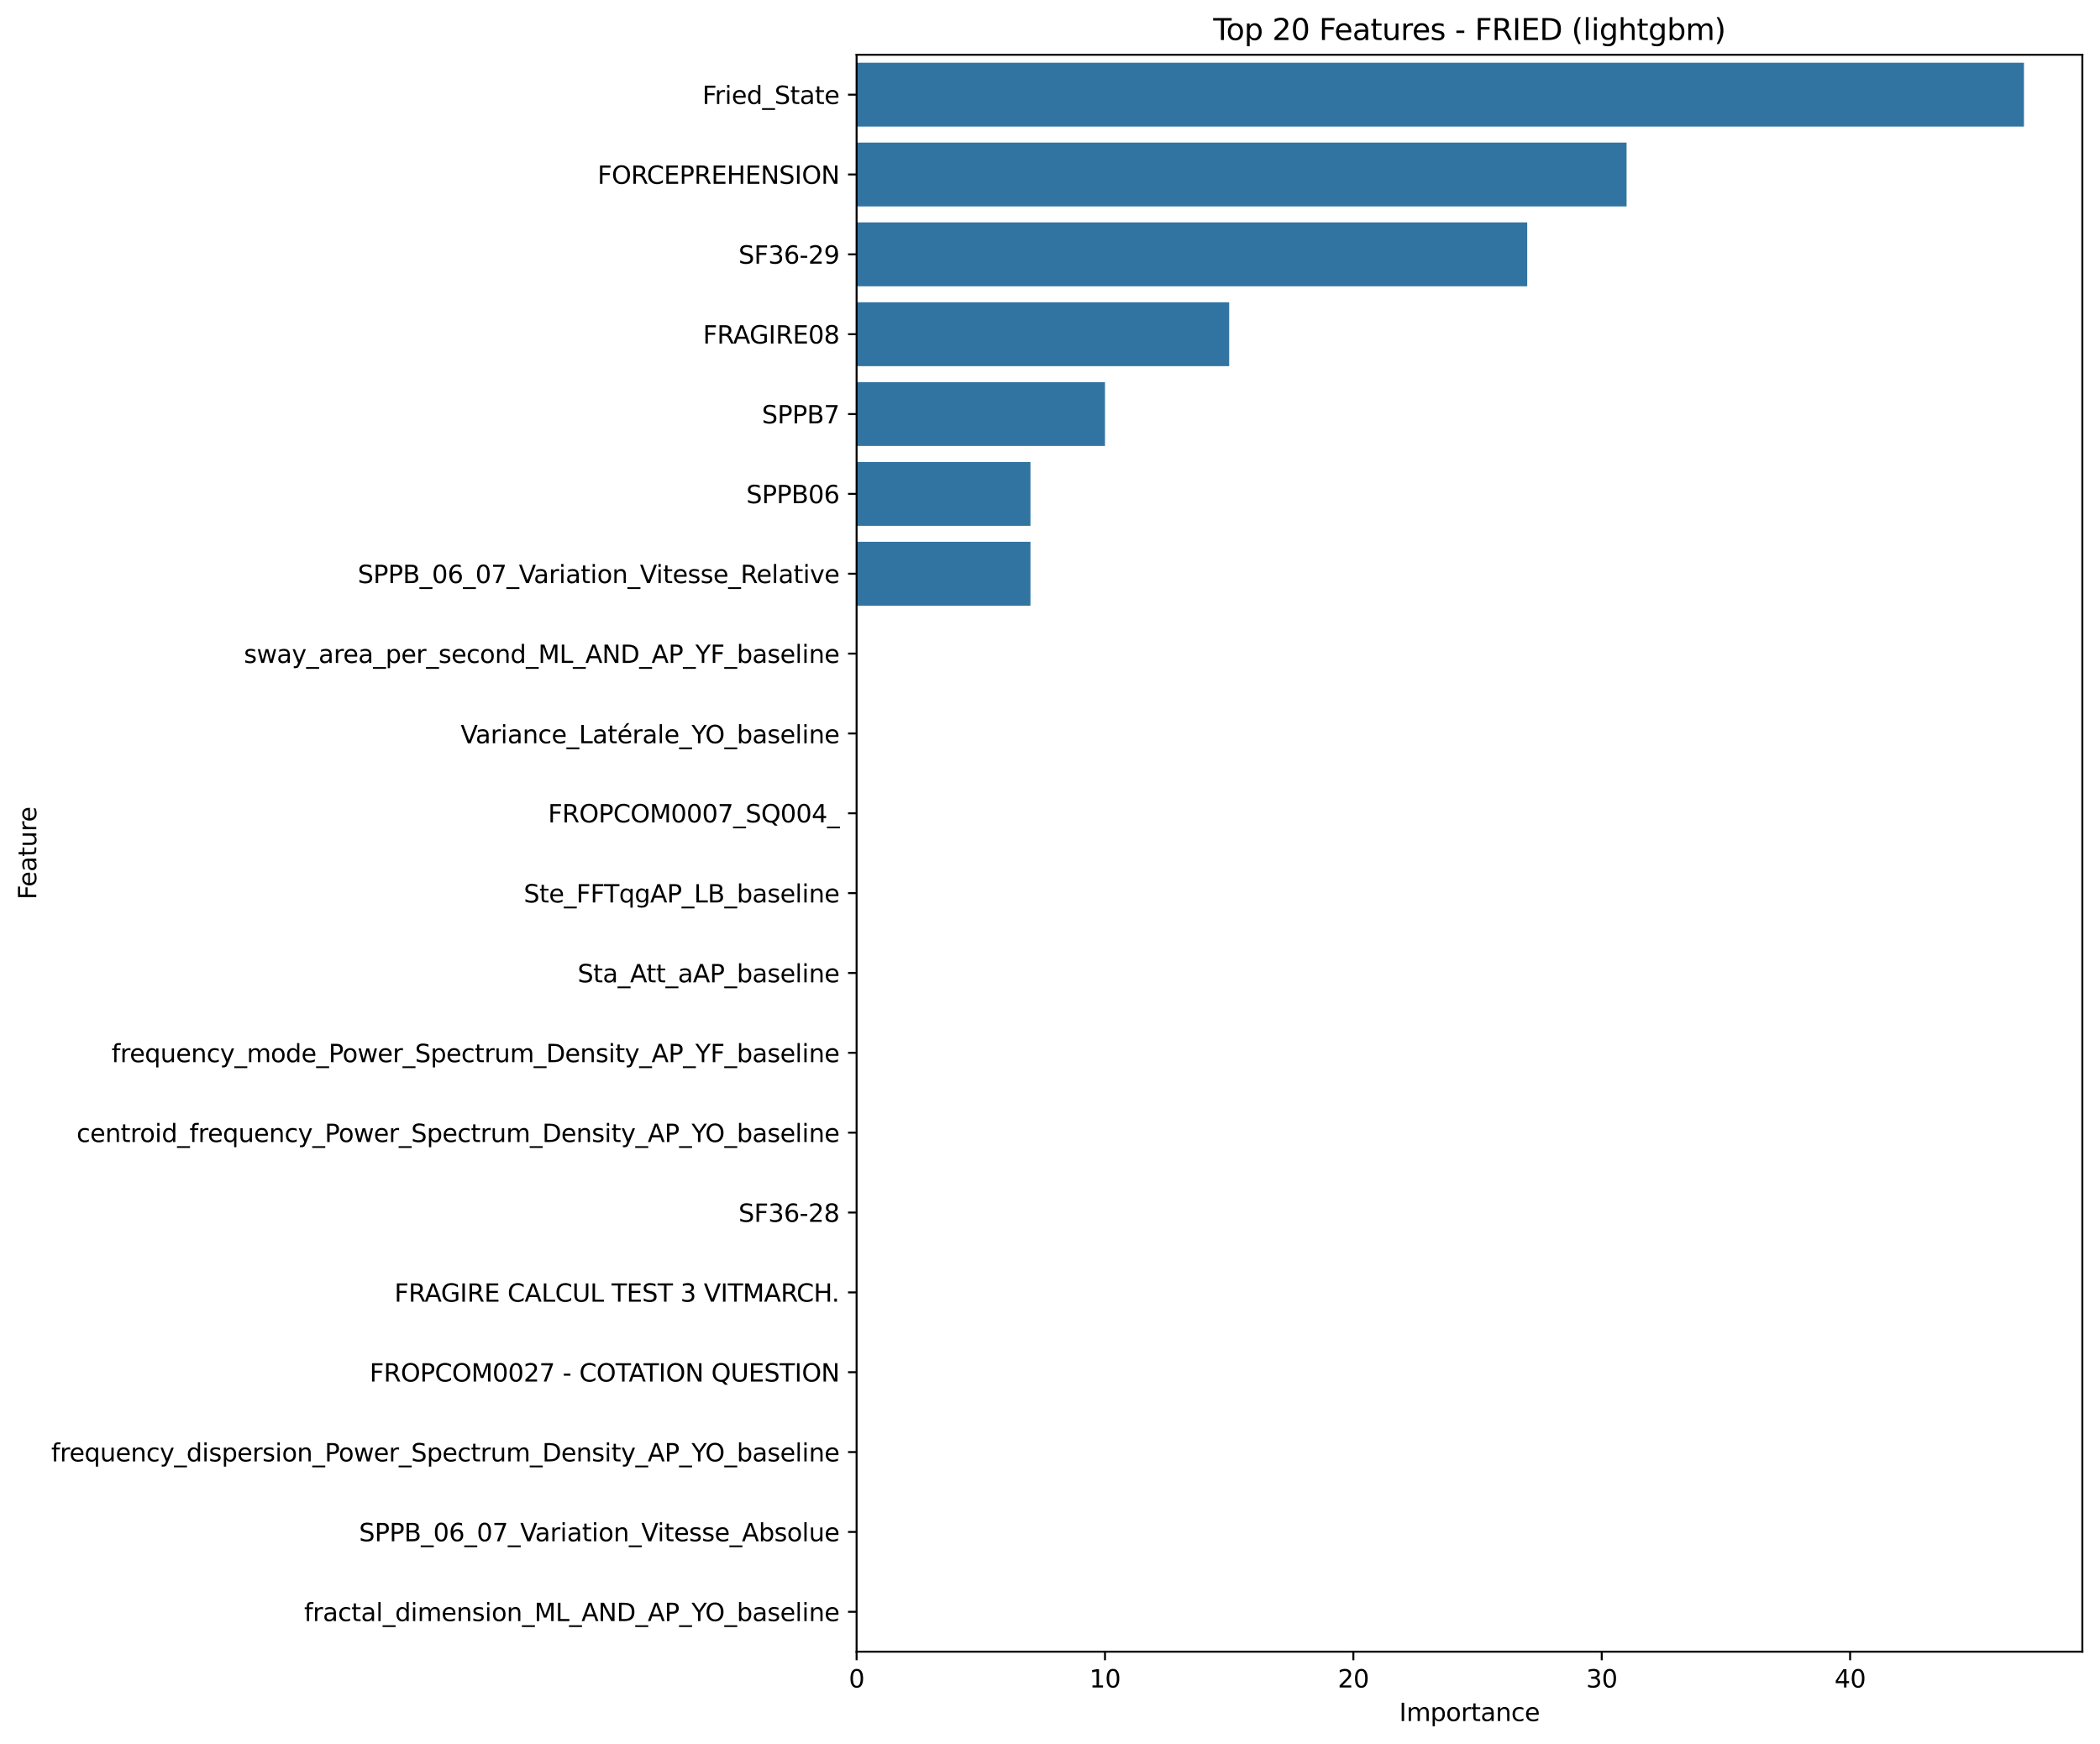 <?xml version="1.0" encoding="utf-8" standalone="no"?>
<!DOCTYPE svg PUBLIC "-//W3C//DTD SVG 1.1//EN"
  "http://www.w3.org/Graphics/SVG/1.1/DTD/svg11.dtd">
<svg xmlns:xlink="http://www.w3.org/1999/xlink" width="856.352pt" height="711.034pt" viewBox="0 0 856.352 711.034" xmlns="http://www.w3.org/2000/svg" version="1.1">
 <defs>
  <style type="text/css">*{stroke-linejoin: round; stroke-linecap: butt}</style>
 </defs>
 <g id="figure_1">
  <g id="patch_1">
   <path d="M 0 711.034 
L 856.352 711.034 
L 856.352 0 
L 0 0 
z
" style="fill: #ffffff"/>
  </g>
  <g id="axes_1">
   <g id="patch_2">
    <path d="M 349.312 673.478 
L 849.153 673.478 
L 849.153 22.318 
L 349.312 22.318 
z
" style="fill: #ffffff"/>
   </g>
   <g id="patch_3">
    <path d="M 349.312 25.574 
L 825.351 25.574 
L 825.351 51.62 
L 349.312 51.62 
z
" clip-path="url(#p0e686c149a)" style="fill: #3274a1"/>
   </g>
   <g id="patch_4">
    <path d="M 349.312 58.132 
L 663.295 58.132 
L 663.295 84.178 
L 349.312 84.178 
z
" clip-path="url(#p0e686c149a)" style="fill: #3274a1"/>
   </g>
   <g id="patch_5">
    <path d="M 349.312 90.69 
L 622.781 90.69 
L 622.781 116.736 
L 349.312 116.736 
z
" clip-path="url(#p0e686c149a)" style="fill: #3274a1"/>
   </g>
   <g id="patch_6">
    <path d="M 349.312 123.248 
L 501.24 123.248 
L 501.24 149.294 
L 349.312 149.294 
z
" clip-path="url(#p0e686c149a)" style="fill: #3274a1"/>
   </g>
   <g id="patch_7">
    <path d="M 349.312 155.806 
L 450.597 155.806 
L 450.597 181.852 
L 349.312 181.852 
z
" clip-path="url(#p0e686c149a)" style="fill: #3274a1"/>
   </g>
   <g id="patch_8">
    <path d="M 349.312 188.364 
L 420.212 188.364 
L 420.212 214.41 
L 349.312 214.41 
z
" clip-path="url(#p0e686c149a)" style="fill: #3274a1"/>
   </g>
   <g id="patch_9">
    <path d="M 349.312 220.922 
L 420.212 220.922 
L 420.212 246.968 
L 349.312 246.968 
z
" clip-path="url(#p0e686c149a)" style="fill: #3274a1"/>
   </g>
   <g id="patch_10">
    <path d="M 349.312 253.48 
L 349.312 253.48 
L 349.312 279.526 
L 349.312 279.526 
z
" clip-path="url(#p0e686c149a)" style="fill: #3274a1"/>
   </g>
   <g id="patch_11">
    <path d="M 349.312 286.038 
L 349.312 286.038 
L 349.312 312.084 
L 349.312 312.084 
z
" clip-path="url(#p0e686c149a)" style="fill: #3274a1"/>
   </g>
   <g id="patch_12">
    <path d="M 349.312 318.596 
L 349.312 318.596 
L 349.312 344.642 
L 349.312 344.642 
z
" clip-path="url(#p0e686c149a)" style="fill: #3274a1"/>
   </g>
   <g id="patch_13">
    <path d="M 349.312 351.154 
L 349.312 351.154 
L 349.312 377.2 
L 349.312 377.2 
z
" clip-path="url(#p0e686c149a)" style="fill: #3274a1"/>
   </g>
   <g id="patch_14">
    <path d="M 349.312 383.712 
L 349.312 383.712 
L 349.312 409.758 
L 349.312 409.758 
z
" clip-path="url(#p0e686c149a)" style="fill: #3274a1"/>
   </g>
   <g id="patch_15">
    <path d="M 349.312 416.27 
L 349.312 416.27 
L 349.312 442.316 
L 349.312 442.316 
z
" clip-path="url(#p0e686c149a)" style="fill: #3274a1"/>
   </g>
   <g id="patch_16">
    <path d="M 349.312 448.828 
L 349.312 448.828 
L 349.312 474.874 
L 349.312 474.874 
z
" clip-path="url(#p0e686c149a)" style="fill: #3274a1"/>
   </g>
   <g id="patch_17">
    <path d="M 349.312 481.386 
L 349.312 481.386 
L 349.312 507.432 
L 349.312 507.432 
z
" clip-path="url(#p0e686c149a)" style="fill: #3274a1"/>
   </g>
   <g id="patch_18">
    <path d="M 349.312 513.944 
L 349.312 513.944 
L 349.312 539.99 
L 349.312 539.99 
z
" clip-path="url(#p0e686c149a)" style="fill: #3274a1"/>
   </g>
   <g id="patch_19">
    <path d="M 349.312 546.502 
L 349.312 546.502 
L 349.312 572.548 
L 349.312 572.548 
z
" clip-path="url(#p0e686c149a)" style="fill: #3274a1"/>
   </g>
   <g id="patch_20">
    <path d="M 349.312 579.06 
L 349.312 579.06 
L 349.312 605.106 
L 349.312 605.106 
z
" clip-path="url(#p0e686c149a)" style="fill: #3274a1"/>
   </g>
   <g id="patch_21">
    <path d="M 349.312 611.618 
L 349.312 611.618 
L 349.312 637.664 
L 349.312 637.664 
z
" clip-path="url(#p0e686c149a)" style="fill: #3274a1"/>
   </g>
   <g id="patch_22">
    <path d="M 349.312 644.176 
L 349.312 644.176 
L 349.312 670.222 
L 349.312 670.222 
z
" clip-path="url(#p0e686c149a)" style="fill: #3274a1"/>
   </g>
   <g id="matplotlib.axis_1">
    <g id="xtick_1">
     <g id="line2d_1">
      <defs>
       <path id="m42449c5181" d="M 0 0 
L 0 3.5 
" style="stroke: #000000; stroke-width: 0.8"/>
      </defs>
      <g>
       <use xlink:href="#m42449c5181" x="349.312" y="673.478" style="stroke: #000000; stroke-width: 0.8"/>
      </g>
     </g>
     <g id="text_1">
      <!-- 0 -->
      <g transform="translate(346.131 688.077) scale(0.1 -0.1)">
       <defs>
        <path id="DejaVuSans-30" d="M 2034 4250 
Q 1547 4250 1301 3770 
Q 1056 3291 1056 2328 
Q 1056 1369 1301 889 
Q 1547 409 2034 409 
Q 2525 409 2770 889 
Q 3016 1369 3016 2328 
Q 3016 3291 2770 3770 
Q 2525 4250 2034 4250 
z
M 2034 4750 
Q 2819 4750 3233 4129 
Q 3647 3509 3647 2328 
Q 3647 1150 3233 529 
Q 2819 -91 2034 -91 
Q 1250 -91 836 529 
Q 422 1150 422 2328 
Q 422 3509 836 4129 
Q 1250 4750 2034 4750 
z
" transform="scale(0.016)"/>
       </defs>
       <use xlink:href="#DejaVuSans-30"/>
      </g>
     </g>
    </g>
    <g id="xtick_2">
     <g id="line2d_2">
      <g>
       <use xlink:href="#m42449c5181" x="450.597" y="673.478" style="stroke: #000000; stroke-width: 0.8"/>
      </g>
     </g>
     <g id="text_2">
      <!-- 10 -->
      <g transform="translate(444.235 688.077) scale(0.1 -0.1)">
       <defs>
        <path id="DejaVuSans-31" d="M 794 531 
L 1825 531 
L 1825 4091 
L 703 3866 
L 703 4441 
L 1819 4666 
L 2450 4666 
L 2450 531 
L 3481 531 
L 3481 0 
L 794 0 
L 794 531 
z
" transform="scale(0.016)"/>
       </defs>
       <use xlink:href="#DejaVuSans-31"/>
       <use xlink:href="#DejaVuSans-30" transform="translate(63.623 0)"/>
      </g>
     </g>
    </g>
    <g id="xtick_3">
     <g id="line2d_3">
      <g>
       <use xlink:href="#m42449c5181" x="551.882" y="673.478" style="stroke: #000000; stroke-width: 0.8"/>
      </g>
     </g>
     <g id="text_3">
      <!-- 20 -->
      <g transform="translate(545.519 688.077) scale(0.1 -0.1)">
       <defs>
        <path id="DejaVuSans-32" d="M 1228 531 
L 3431 531 
L 3431 0 
L 469 0 
L 469 531 
Q 828 903 1448 1529 
Q 2069 2156 2228 2338 
Q 2531 2678 2651 2914 
Q 2772 3150 2772 3378 
Q 2772 3750 2511 3984 
Q 2250 4219 1831 4219 
Q 1534 4219 1204 4116 
Q 875 4013 500 3803 
L 500 4441 
Q 881 4594 1212 4672 
Q 1544 4750 1819 4750 
Q 2544 4750 2975 4387 
Q 3406 4025 3406 3419 
Q 3406 3131 3298 2873 
Q 3191 2616 2906 2266 
Q 2828 2175 2409 1742 
Q 1991 1309 1228 531 
z
" transform="scale(0.016)"/>
       </defs>
       <use xlink:href="#DejaVuSans-32"/>
       <use xlink:href="#DejaVuSans-30" transform="translate(63.623 0)"/>
      </g>
     </g>
    </g>
    <g id="xtick_4">
     <g id="line2d_4">
      <g>
       <use xlink:href="#m42449c5181" x="653.167" y="673.478" style="stroke: #000000; stroke-width: 0.8"/>
      </g>
     </g>
     <g id="text_4">
      <!-- 30 -->
      <g transform="translate(646.804 688.077) scale(0.1 -0.1)">
       <defs>
        <path id="DejaVuSans-33" d="M 2597 2516 
Q 3050 2419 3304 2112 
Q 3559 1806 3559 1356 
Q 3559 666 3084 287 
Q 2609 -91 1734 -91 
Q 1441 -91 1130 -33 
Q 819 25 488 141 
L 488 750 
Q 750 597 1062 519 
Q 1375 441 1716 441 
Q 2309 441 2620 675 
Q 2931 909 2931 1356 
Q 2931 1769 2642 2001 
Q 2353 2234 1838 2234 
L 1294 2234 
L 1294 2753 
L 1863 2753 
Q 2328 2753 2575 2939 
Q 2822 3125 2822 3475 
Q 2822 3834 2567 4026 
Q 2313 4219 1838 4219 
Q 1578 4219 1281 4162 
Q 984 4106 628 3988 
L 628 4550 
Q 988 4650 1302 4700 
Q 1616 4750 1894 4750 
Q 2613 4750 3031 4423 
Q 3450 4097 3450 3541 
Q 3450 3153 3228 2886 
Q 3006 2619 2597 2516 
z
" transform="scale(0.016)"/>
       </defs>
       <use xlink:href="#DejaVuSans-33"/>
       <use xlink:href="#DejaVuSans-30" transform="translate(63.623 0)"/>
      </g>
     </g>
    </g>
    <g id="xtick_5">
     <g id="line2d_5">
      <g>
       <use xlink:href="#m42449c5181" x="754.451" y="673.478" style="stroke: #000000; stroke-width: 0.8"/>
      </g>
     </g>
     <g id="text_5">
      <!-- 40 -->
      <g transform="translate(748.089 688.077) scale(0.1 -0.1)">
       <defs>
        <path id="DejaVuSans-34" d="M 2419 4116 
L 825 1625 
L 2419 1625 
L 2419 4116 
z
M 2253 4666 
L 3047 4666 
L 3047 1625 
L 3713 1625 
L 3713 1100 
L 3047 1100 
L 3047 0 
L 2419 0 
L 2419 1100 
L 313 1100 
L 313 1709 
L 2253 4666 
z
" transform="scale(0.016)"/>
       </defs>
       <use xlink:href="#DejaVuSans-34"/>
       <use xlink:href="#DejaVuSans-30" transform="translate(63.623 0)"/>
      </g>
     </g>
    </g>
    <g id="text_6">
     <!-- Importance -->
     <g transform="translate(570.579 701.755) scale(0.1 -0.1)">
      <defs>
       <path id="DejaVuSans-49" d="M 628 4666 
L 1259 4666 
L 1259 0 
L 628 0 
L 628 4666 
z
" transform="scale(0.016)"/>
       <path id="DejaVuSans-6d" d="M 3328 2828 
Q 3544 3216 3844 3400 
Q 4144 3584 4550 3584 
Q 5097 3584 5394 3201 
Q 5691 2819 5691 2113 
L 5691 0 
L 5113 0 
L 5113 2094 
Q 5113 2597 4934 2840 
Q 4756 3084 4391 3084 
Q 3944 3084 3684 2787 
Q 3425 2491 3425 1978 
L 3425 0 
L 2847 0 
L 2847 2094 
Q 2847 2600 2669 2842 
Q 2491 3084 2119 3084 
Q 1678 3084 1418 2786 
Q 1159 2488 1159 1978 
L 1159 0 
L 581 0 
L 581 3500 
L 1159 3500 
L 1159 2956 
Q 1356 3278 1631 3431 
Q 1906 3584 2284 3584 
Q 2666 3584 2933 3390 
Q 3200 3197 3328 2828 
z
" transform="scale(0.016)"/>
       <path id="DejaVuSans-70" d="M 1159 525 
L 1159 -1331 
L 581 -1331 
L 581 3500 
L 1159 3500 
L 1159 2969 
Q 1341 3281 1617 3432 
Q 1894 3584 2278 3584 
Q 2916 3584 3314 3078 
Q 3713 2572 3713 1747 
Q 3713 922 3314 415 
Q 2916 -91 2278 -91 
Q 1894 -91 1617 61 
Q 1341 213 1159 525 
z
M 3116 1747 
Q 3116 2381 2855 2742 
Q 2594 3103 2138 3103 
Q 1681 3103 1420 2742 
Q 1159 2381 1159 1747 
Q 1159 1113 1420 752 
Q 1681 391 2138 391 
Q 2594 391 2855 752 
Q 3116 1113 3116 1747 
z
" transform="scale(0.016)"/>
       <path id="DejaVuSans-6f" d="M 1959 3097 
Q 1497 3097 1228 2736 
Q 959 2375 959 1747 
Q 959 1119 1226 758 
Q 1494 397 1959 397 
Q 2419 397 2687 759 
Q 2956 1122 2956 1747 
Q 2956 2369 2687 2733 
Q 2419 3097 1959 3097 
z
M 1959 3584 
Q 2709 3584 3137 3096 
Q 3566 2609 3566 1747 
Q 3566 888 3137 398 
Q 2709 -91 1959 -91 
Q 1206 -91 779 398 
Q 353 888 353 1747 
Q 353 2609 779 3096 
Q 1206 3584 1959 3584 
z
" transform="scale(0.016)"/>
       <path id="DejaVuSans-72" d="M 2631 2963 
Q 2534 3019 2420 3045 
Q 2306 3072 2169 3072 
Q 1681 3072 1420 2755 
Q 1159 2438 1159 1844 
L 1159 0 
L 581 0 
L 581 3500 
L 1159 3500 
L 1159 2956 
Q 1341 3275 1631 3429 
Q 1922 3584 2338 3584 
Q 2397 3584 2469 3576 
Q 2541 3569 2628 3553 
L 2631 2963 
z
" transform="scale(0.016)"/>
       <path id="DejaVuSans-74" d="M 1172 4494 
L 1172 3500 
L 2356 3500 
L 2356 3053 
L 1172 3053 
L 1172 1153 
Q 1172 725 1289 603 
Q 1406 481 1766 481 
L 2356 481 
L 2356 0 
L 1766 0 
Q 1100 0 847 248 
Q 594 497 594 1153 
L 594 3053 
L 172 3053 
L 172 3500 
L 594 3500 
L 594 4494 
L 1172 4494 
z
" transform="scale(0.016)"/>
       <path id="DejaVuSans-61" d="M 2194 1759 
Q 1497 1759 1228 1600 
Q 959 1441 959 1056 
Q 959 750 1161 570 
Q 1363 391 1709 391 
Q 2188 391 2477 730 
Q 2766 1069 2766 1631 
L 2766 1759 
L 2194 1759 
z
M 3341 1997 
L 3341 0 
L 2766 0 
L 2766 531 
Q 2569 213 2275 61 
Q 1981 -91 1556 -91 
Q 1019 -91 701 211 
Q 384 513 384 1019 
Q 384 1609 779 1909 
Q 1175 2209 1959 2209 
L 2766 2209 
L 2766 2266 
Q 2766 2663 2505 2880 
Q 2244 3097 1772 3097 
Q 1472 3097 1187 3025 
Q 903 2953 641 2809 
L 641 3341 
Q 956 3463 1253 3523 
Q 1550 3584 1831 3584 
Q 2591 3584 2966 3190 
Q 3341 2797 3341 1997 
z
" transform="scale(0.016)"/>
       <path id="DejaVuSans-6e" d="M 3513 2113 
L 3513 0 
L 2938 0 
L 2938 2094 
Q 2938 2591 2744 2837 
Q 2550 3084 2163 3084 
Q 1697 3084 1428 2787 
Q 1159 2491 1159 1978 
L 1159 0 
L 581 0 
L 581 3500 
L 1159 3500 
L 1159 2956 
Q 1366 3272 1645 3428 
Q 1925 3584 2291 3584 
Q 2894 3584 3203 3211 
Q 3513 2838 3513 2113 
z
" transform="scale(0.016)"/>
       <path id="DejaVuSans-63" d="M 3122 3366 
L 3122 2828 
Q 2878 2963 2633 3030 
Q 2388 3097 2138 3097 
Q 1578 3097 1268 2742 
Q 959 2388 959 1747 
Q 959 1106 1268 751 
Q 1578 397 2138 397 
Q 2388 397 2633 464 
Q 2878 531 3122 666 
L 3122 134 
Q 2881 22 2623 -34 
Q 2366 -91 2075 -91 
Q 1284 -91 818 406 
Q 353 903 353 1747 
Q 353 2603 823 3093 
Q 1294 3584 2113 3584 
Q 2378 3584 2631 3529 
Q 2884 3475 3122 3366 
z
" transform="scale(0.016)"/>
       <path id="DejaVuSans-65" d="M 3597 1894 
L 3597 1613 
L 953 1613 
Q 991 1019 1311 708 
Q 1631 397 2203 397 
Q 2534 397 2845 478 
Q 3156 559 3463 722 
L 3463 178 
Q 3153 47 2828 -22 
Q 2503 -91 2169 -91 
Q 1331 -91 842 396 
Q 353 884 353 1716 
Q 353 2575 817 3079 
Q 1281 3584 2069 3584 
Q 2775 3584 3186 3129 
Q 3597 2675 3597 1894 
z
M 3022 2063 
Q 3016 2534 2758 2815 
Q 2500 3097 2075 3097 
Q 1594 3097 1305 2825 
Q 1016 2553 972 2059 
L 3022 2063 
z
" transform="scale(0.016)"/>
      </defs>
      <use xlink:href="#DejaVuSans-49"/>
      <use xlink:href="#DejaVuSans-6d" transform="translate(29.492 0)"/>
      <use xlink:href="#DejaVuSans-70" transform="translate(126.904 0)"/>
      <use xlink:href="#DejaVuSans-6f" transform="translate(190.381 0)"/>
      <use xlink:href="#DejaVuSans-72" transform="translate(251.562 0)"/>
      <use xlink:href="#DejaVuSans-74" transform="translate(292.676 0)"/>
      <use xlink:href="#DejaVuSans-61" transform="translate(331.885 0)"/>
      <use xlink:href="#DejaVuSans-6e" transform="translate(393.164 0)"/>
      <use xlink:href="#DejaVuSans-63" transform="translate(456.543 0)"/>
      <use xlink:href="#DejaVuSans-65" transform="translate(511.523 0)"/>
     </g>
    </g>
   </g>
   <g id="matplotlib.axis_2">
    <g id="ytick_1">
     <g id="line2d_6">
      <defs>
       <path id="m42a57f9b05" d="M 0 0 
L -3.5 0 
" style="stroke: #000000; stroke-width: 0.8"/>
      </defs>
      <g>
       <use xlink:href="#m42a57f9b05" x="349.312" y="38.597" style="stroke: #000000; stroke-width: 0.8"/>
      </g>
     </g>
     <g id="text_7">
      <!-- Fried_State -->
      <g transform="translate(286.425 42.396) scale(0.1 -0.1)">
       <defs>
        <path id="DejaVuSans-46" d="M 628 4666 
L 3309 4666 
L 3309 4134 
L 1259 4134 
L 1259 2759 
L 3109 2759 
L 3109 2228 
L 1259 2228 
L 1259 0 
L 628 0 
L 628 4666 
z
" transform="scale(0.016)"/>
        <path id="DejaVuSans-69" d="M 603 3500 
L 1178 3500 
L 1178 0 
L 603 0 
L 603 3500 
z
M 603 4863 
L 1178 4863 
L 1178 4134 
L 603 4134 
L 603 4863 
z
" transform="scale(0.016)"/>
        <path id="DejaVuSans-64" d="M 2906 2969 
L 2906 4863 
L 3481 4863 
L 3481 0 
L 2906 0 
L 2906 525 
Q 2725 213 2448 61 
Q 2172 -91 1784 -91 
Q 1150 -91 751 415 
Q 353 922 353 1747 
Q 353 2572 751 3078 
Q 1150 3584 1784 3584 
Q 2172 3584 2448 3432 
Q 2725 3281 2906 2969 
z
M 947 1747 
Q 947 1113 1208 752 
Q 1469 391 1925 391 
Q 2381 391 2643 752 
Q 2906 1113 2906 1747 
Q 2906 2381 2643 2742 
Q 2381 3103 1925 3103 
Q 1469 3103 1208 2742 
Q 947 2381 947 1747 
z
" transform="scale(0.016)"/>
        <path id="DejaVuSans-5f" d="M 3263 -1063 
L 3263 -1509 
L -63 -1509 
L -63 -1063 
L 3263 -1063 
z
" transform="scale(0.016)"/>
        <path id="DejaVuSans-53" d="M 3425 4513 
L 3425 3897 
Q 3066 4069 2747 4153 
Q 2428 4238 2131 4238 
Q 1616 4238 1336 4038 
Q 1056 3838 1056 3469 
Q 1056 3159 1242 3001 
Q 1428 2844 1947 2747 
L 2328 2669 
Q 3034 2534 3370 2195 
Q 3706 1856 3706 1288 
Q 3706 609 3251 259 
Q 2797 -91 1919 -91 
Q 1588 -91 1214 -16 
Q 841 59 441 206 
L 441 856 
Q 825 641 1194 531 
Q 1563 422 1919 422 
Q 2459 422 2753 634 
Q 3047 847 3047 1241 
Q 3047 1584 2836 1778 
Q 2625 1972 2144 2069 
L 1759 2144 
Q 1053 2284 737 2584 
Q 422 2884 422 3419 
Q 422 4038 858 4394 
Q 1294 4750 2059 4750 
Q 2388 4750 2728 4690 
Q 3069 4631 3425 4513 
z
" transform="scale(0.016)"/>
       </defs>
       <use xlink:href="#DejaVuSans-46"/>
       <use xlink:href="#DejaVuSans-72" transform="translate(50.27 0)"/>
       <use xlink:href="#DejaVuSans-69" transform="translate(91.383 0)"/>
       <use xlink:href="#DejaVuSans-65" transform="translate(119.166 0)"/>
       <use xlink:href="#DejaVuSans-64" transform="translate(180.689 0)"/>
       <use xlink:href="#DejaVuSans-5f" transform="translate(244.166 0)"/>
       <use xlink:href="#DejaVuSans-53" transform="translate(294.166 0)"/>
       <use xlink:href="#DejaVuSans-74" transform="translate(357.643 0)"/>
       <use xlink:href="#DejaVuSans-61" transform="translate(396.852 0)"/>
       <use xlink:href="#DejaVuSans-74" transform="translate(458.131 0)"/>
       <use xlink:href="#DejaVuSans-65" transform="translate(497.34 0)"/>
      </g>
     </g>
    </g>
    <g id="ytick_2">
     <g id="line2d_7">
      <g>
       <use xlink:href="#m42a57f9b05" x="349.312" y="71.155" style="stroke: #000000; stroke-width: 0.8"/>
      </g>
     </g>
     <g id="text_8">
      <!-- FORCEPREHENSION -->
      <g transform="translate(243.67 74.954) scale(0.1 -0.1)">
       <defs>
        <path id="DejaVuSans-4f" d="M 2522 4238 
Q 1834 4238 1429 3725 
Q 1025 3213 1025 2328 
Q 1025 1447 1429 934 
Q 1834 422 2522 422 
Q 3209 422 3611 934 
Q 4013 1447 4013 2328 
Q 4013 3213 3611 3725 
Q 3209 4238 2522 4238 
z
M 2522 4750 
Q 3503 4750 4090 4092 
Q 4678 3434 4678 2328 
Q 4678 1225 4090 567 
Q 3503 -91 2522 -91 
Q 1538 -91 948 565 
Q 359 1222 359 2328 
Q 359 3434 948 4092 
Q 1538 4750 2522 4750 
z
" transform="scale(0.016)"/>
        <path id="DejaVuSans-52" d="M 2841 2188 
Q 3044 2119 3236 1894 
Q 3428 1669 3622 1275 
L 4263 0 
L 3584 0 
L 2988 1197 
Q 2756 1666 2539 1819 
Q 2322 1972 1947 1972 
L 1259 1972 
L 1259 0 
L 628 0 
L 628 4666 
L 2053 4666 
Q 2853 4666 3247 4331 
Q 3641 3997 3641 3322 
Q 3641 2881 3436 2590 
Q 3231 2300 2841 2188 
z
M 1259 4147 
L 1259 2491 
L 2053 2491 
Q 2509 2491 2742 2702 
Q 2975 2913 2975 3322 
Q 2975 3731 2742 3939 
Q 2509 4147 2053 4147 
L 1259 4147 
z
" transform="scale(0.016)"/>
        <path id="DejaVuSans-43" d="M 4122 4306 
L 4122 3641 
Q 3803 3938 3442 4084 
Q 3081 4231 2675 4231 
Q 1875 4231 1450 3742 
Q 1025 3253 1025 2328 
Q 1025 1406 1450 917 
Q 1875 428 2675 428 
Q 3081 428 3442 575 
Q 3803 722 4122 1019 
L 4122 359 
Q 3791 134 3420 21 
Q 3050 -91 2638 -91 
Q 1578 -91 968 557 
Q 359 1206 359 2328 
Q 359 3453 968 4101 
Q 1578 4750 2638 4750 
Q 3056 4750 3426 4639 
Q 3797 4528 4122 4306 
z
" transform="scale(0.016)"/>
        <path id="DejaVuSans-45" d="M 628 4666 
L 3578 4666 
L 3578 4134 
L 1259 4134 
L 1259 2753 
L 3481 2753 
L 3481 2222 
L 1259 2222 
L 1259 531 
L 3634 531 
L 3634 0 
L 628 0 
L 628 4666 
z
" transform="scale(0.016)"/>
        <path id="DejaVuSans-50" d="M 1259 4147 
L 1259 2394 
L 2053 2394 
Q 2494 2394 2734 2622 
Q 2975 2850 2975 3272 
Q 2975 3691 2734 3919 
Q 2494 4147 2053 4147 
L 1259 4147 
z
M 628 4666 
L 2053 4666 
Q 2838 4666 3239 4311 
Q 3641 3956 3641 3272 
Q 3641 2581 3239 2228 
Q 2838 1875 2053 1875 
L 1259 1875 
L 1259 0 
L 628 0 
L 628 4666 
z
" transform="scale(0.016)"/>
        <path id="DejaVuSans-48" d="M 628 4666 
L 1259 4666 
L 1259 2753 
L 3553 2753 
L 3553 4666 
L 4184 4666 
L 4184 0 
L 3553 0 
L 3553 2222 
L 1259 2222 
L 1259 0 
L 628 0 
L 628 4666 
z
" transform="scale(0.016)"/>
        <path id="DejaVuSans-4e" d="M 628 4666 
L 1478 4666 
L 3547 763 
L 3547 4666 
L 4159 4666 
L 4159 0 
L 3309 0 
L 1241 3903 
L 1241 0 
L 628 0 
L 628 4666 
z
" transform="scale(0.016)"/>
       </defs>
       <use xlink:href="#DejaVuSans-46"/>
       <use xlink:href="#DejaVuSans-4f" transform="translate(57.52 0)"/>
       <use xlink:href="#DejaVuSans-52" transform="translate(136.23 0)"/>
       <use xlink:href="#DejaVuSans-43" transform="translate(200.713 0)"/>
       <use xlink:href="#DejaVuSans-45" transform="translate(270.537 0)"/>
       <use xlink:href="#DejaVuSans-50" transform="translate(333.721 0)"/>
       <use xlink:href="#DejaVuSans-52" transform="translate(394.023 0)"/>
       <use xlink:href="#DejaVuSans-45" transform="translate(463.506 0)"/>
       <use xlink:href="#DejaVuSans-48" transform="translate(526.689 0)"/>
       <use xlink:href="#DejaVuSans-45" transform="translate(601.885 0)"/>
       <use xlink:href="#DejaVuSans-4e" transform="translate(665.068 0)"/>
       <use xlink:href="#DejaVuSans-53" transform="translate(739.873 0)"/>
       <use xlink:href="#DejaVuSans-49" transform="translate(803.35 0)"/>
       <use xlink:href="#DejaVuSans-4f" transform="translate(832.842 0)"/>
       <use xlink:href="#DejaVuSans-4e" transform="translate(911.553 0)"/>
      </g>
     </g>
    </g>
    <g id="ytick_3">
     <g id="line2d_8">
      <g>
       <use xlink:href="#m42a57f9b05" x="349.312" y="103.713" style="stroke: #000000; stroke-width: 0.8"/>
      </g>
     </g>
     <g id="text_9">
      <!-- SF36-29 -->
      <g transform="translate(301.155 107.512) scale(0.1 -0.1)">
       <defs>
        <path id="DejaVuSans-36" d="M 2113 2584 
Q 1688 2584 1439 2293 
Q 1191 2003 1191 1497 
Q 1191 994 1439 701 
Q 1688 409 2113 409 
Q 2538 409 2786 701 
Q 3034 994 3034 1497 
Q 3034 2003 2786 2293 
Q 2538 2584 2113 2584 
z
M 3366 4563 
L 3366 3988 
Q 3128 4100 2886 4159 
Q 2644 4219 2406 4219 
Q 1781 4219 1451 3797 
Q 1122 3375 1075 2522 
Q 1259 2794 1537 2939 
Q 1816 3084 2150 3084 
Q 2853 3084 3261 2657 
Q 3669 2231 3669 1497 
Q 3669 778 3244 343 
Q 2819 -91 2113 -91 
Q 1303 -91 875 529 
Q 447 1150 447 2328 
Q 447 3434 972 4092 
Q 1497 4750 2381 4750 
Q 2619 4750 2861 4703 
Q 3103 4656 3366 4563 
z
" transform="scale(0.016)"/>
        <path id="DejaVuSans-2d" d="M 313 2009 
L 1997 2009 
L 1997 1497 
L 313 1497 
L 313 2009 
z
" transform="scale(0.016)"/>
        <path id="DejaVuSans-39" d="M 703 97 
L 703 672 
Q 941 559 1184 500 
Q 1428 441 1663 441 
Q 2288 441 2617 861 
Q 2947 1281 2994 2138 
Q 2813 1869 2534 1725 
Q 2256 1581 1919 1581 
Q 1219 1581 811 2004 
Q 403 2428 403 3163 
Q 403 3881 828 4315 
Q 1253 4750 1959 4750 
Q 2769 4750 3195 4129 
Q 3622 3509 3622 2328 
Q 3622 1225 3098 567 
Q 2575 -91 1691 -91 
Q 1453 -91 1209 -44 
Q 966 3 703 97 
z
M 1959 2075 
Q 2384 2075 2632 2365 
Q 2881 2656 2881 3163 
Q 2881 3666 2632 3958 
Q 2384 4250 1959 4250 
Q 1534 4250 1286 3958 
Q 1038 3666 1038 3163 
Q 1038 2656 1286 2365 
Q 1534 2075 1959 2075 
z
" transform="scale(0.016)"/>
       </defs>
       <use xlink:href="#DejaVuSans-53"/>
       <use xlink:href="#DejaVuSans-46" transform="translate(63.477 0)"/>
       <use xlink:href="#DejaVuSans-33" transform="translate(120.996 0)"/>
       <use xlink:href="#DejaVuSans-36" transform="translate(184.619 0)"/>
       <use xlink:href="#DejaVuSans-2d" transform="translate(248.242 0)"/>
       <use xlink:href="#DejaVuSans-32" transform="translate(284.326 0)"/>
       <use xlink:href="#DejaVuSans-39" transform="translate(347.949 0)"/>
      </g>
     </g>
    </g>
    <g id="ytick_4">
     <g id="line2d_9">
      <g>
       <use xlink:href="#m42a57f9b05" x="349.312" y="136.271" style="stroke: #000000; stroke-width: 0.8"/>
      </g>
     </g>
     <g id="text_10">
      <!-- FRAGIRE08 -->
      <g transform="translate(286.656 140.07) scale(0.1 -0.1)">
       <defs>
        <path id="DejaVuSans-41" d="M 2188 4044 
L 1331 1722 
L 3047 1722 
L 2188 4044 
z
M 1831 4666 
L 2547 4666 
L 4325 0 
L 3669 0 
L 3244 1197 
L 1141 1197 
L 716 0 
L 50 0 
L 1831 4666 
z
" transform="scale(0.016)"/>
        <path id="DejaVuSans-47" d="M 3809 666 
L 3809 1919 
L 2778 1919 
L 2778 2438 
L 4434 2438 
L 4434 434 
Q 4069 175 3628 42 
Q 3188 -91 2688 -91 
Q 1594 -91 976 548 
Q 359 1188 359 2328 
Q 359 3472 976 4111 
Q 1594 4750 2688 4750 
Q 3144 4750 3555 4637 
Q 3966 4525 4313 4306 
L 4313 3634 
Q 3963 3931 3569 4081 
Q 3175 4231 2741 4231 
Q 1884 4231 1454 3753 
Q 1025 3275 1025 2328 
Q 1025 1384 1454 906 
Q 1884 428 2741 428 
Q 3075 428 3337 486 
Q 3600 544 3809 666 
z
" transform="scale(0.016)"/>
        <path id="DejaVuSans-38" d="M 2034 2216 
Q 1584 2216 1326 1975 
Q 1069 1734 1069 1313 
Q 1069 891 1326 650 
Q 1584 409 2034 409 
Q 2484 409 2743 651 
Q 3003 894 3003 1313 
Q 3003 1734 2745 1975 
Q 2488 2216 2034 2216 
z
M 1403 2484 
Q 997 2584 770 2862 
Q 544 3141 544 3541 
Q 544 4100 942 4425 
Q 1341 4750 2034 4750 
Q 2731 4750 3128 4425 
Q 3525 4100 3525 3541 
Q 3525 3141 3298 2862 
Q 3072 2584 2669 2484 
Q 3125 2378 3379 2068 
Q 3634 1759 3634 1313 
Q 3634 634 3220 271 
Q 2806 -91 2034 -91 
Q 1263 -91 848 271 
Q 434 634 434 1313 
Q 434 1759 690 2068 
Q 947 2378 1403 2484 
z
M 1172 3481 
Q 1172 3119 1398 2916 
Q 1625 2713 2034 2713 
Q 2441 2713 2670 2916 
Q 2900 3119 2900 3481 
Q 2900 3844 2670 4047 
Q 2441 4250 2034 4250 
Q 1625 4250 1398 4047 
Q 1172 3844 1172 3481 
z
" transform="scale(0.016)"/>
       </defs>
       <use xlink:href="#DejaVuSans-46"/>
       <use xlink:href="#DejaVuSans-52" transform="translate(57.52 0)"/>
       <use xlink:href="#DejaVuSans-41" transform="translate(123.002 0)"/>
       <use xlink:href="#DejaVuSans-47" transform="translate(189.66 0)"/>
       <use xlink:href="#DejaVuSans-49" transform="translate(267.15 0)"/>
       <use xlink:href="#DejaVuSans-52" transform="translate(296.643 0)"/>
       <use xlink:href="#DejaVuSans-45" transform="translate(366.125 0)"/>
       <use xlink:href="#DejaVuSans-30" transform="translate(429.309 0)"/>
       <use xlink:href="#DejaVuSans-38" transform="translate(492.932 0)"/>
      </g>
     </g>
    </g>
    <g id="ytick_5">
     <g id="line2d_10">
      <g>
       <use xlink:href="#m42a57f9b05" x="349.312" y="168.829" style="stroke: #000000; stroke-width: 0.8"/>
      </g>
     </g>
     <g id="text_11">
      <!-- SPPB7 -->
      <g transform="translate(310.681 172.628) scale(0.1 -0.1)">
       <defs>
        <path id="DejaVuSans-42" d="M 1259 2228 
L 1259 519 
L 2272 519 
Q 2781 519 3026 730 
Q 3272 941 3272 1375 
Q 3272 1813 3026 2020 
Q 2781 2228 2272 2228 
L 1259 2228 
z
M 1259 4147 
L 1259 2741 
L 2194 2741 
Q 2656 2741 2882 2914 
Q 3109 3088 3109 3444 
Q 3109 3797 2882 3972 
Q 2656 4147 2194 4147 
L 1259 4147 
z
M 628 4666 
L 2241 4666 
Q 2963 4666 3353 4366 
Q 3744 4066 3744 3513 
Q 3744 3084 3544 2831 
Q 3344 2578 2956 2516 
Q 3422 2416 3680 2098 
Q 3938 1781 3938 1306 
Q 3938 681 3513 340 
Q 3088 0 2303 0 
L 628 0 
L 628 4666 
z
" transform="scale(0.016)"/>
        <path id="DejaVuSans-37" d="M 525 4666 
L 3525 4666 
L 3525 4397 
L 1831 0 
L 1172 0 
L 2766 4134 
L 525 4134 
L 525 4666 
z
" transform="scale(0.016)"/>
       </defs>
       <use xlink:href="#DejaVuSans-53"/>
       <use xlink:href="#DejaVuSans-50" transform="translate(63.477 0)"/>
       <use xlink:href="#DejaVuSans-50" transform="translate(123.779 0)"/>
       <use xlink:href="#DejaVuSans-42" transform="translate(184.082 0)"/>
       <use xlink:href="#DejaVuSans-37" transform="translate(252.686 0)"/>
      </g>
     </g>
    </g>
    <g id="ytick_6">
     <g id="line2d_11">
      <g>
       <use xlink:href="#m42a57f9b05" x="349.312" y="201.387" style="stroke: #000000; stroke-width: 0.8"/>
      </g>
     </g>
     <g id="text_12">
      <!-- SPPB06 -->
      <g transform="translate(304.319 205.186) scale(0.1 -0.1)">
       <use xlink:href="#DejaVuSans-53"/>
       <use xlink:href="#DejaVuSans-50" transform="translate(63.477 0)"/>
       <use xlink:href="#DejaVuSans-50" transform="translate(123.779 0)"/>
       <use xlink:href="#DejaVuSans-42" transform="translate(184.082 0)"/>
       <use xlink:href="#DejaVuSans-30" transform="translate(252.686 0)"/>
       <use xlink:href="#DejaVuSans-36" transform="translate(316.309 0)"/>
      </g>
     </g>
    </g>
    <g id="ytick_7">
     <g id="line2d_12">
      <g>
       <use xlink:href="#m42a57f9b05" x="349.312" y="233.945" style="stroke: #000000; stroke-width: 0.8"/>
      </g>
     </g>
     <g id="text_13">
      <!-- SPPB_06_07_Variation_Vitesse_Relative -->
      <g transform="translate(145.861 237.744) scale(0.1 -0.1)">
       <defs>
        <path id="DejaVuSans-56" d="M 1831 0 
L 50 4666 
L 709 4666 
L 2188 738 
L 3669 4666 
L 4325 4666 
L 2547 0 
L 1831 0 
z
" transform="scale(0.016)"/>
        <path id="DejaVuSans-73" d="M 2834 3397 
L 2834 2853 
Q 2591 2978 2328 3040 
Q 2066 3103 1784 3103 
Q 1356 3103 1142 2972 
Q 928 2841 928 2578 
Q 928 2378 1081 2264 
Q 1234 2150 1697 2047 
L 1894 2003 
Q 2506 1872 2764 1633 
Q 3022 1394 3022 966 
Q 3022 478 2636 193 
Q 2250 -91 1575 -91 
Q 1294 -91 989 -36 
Q 684 19 347 128 
L 347 722 
Q 666 556 975 473 
Q 1284 391 1588 391 
Q 1994 391 2212 530 
Q 2431 669 2431 922 
Q 2431 1156 2273 1281 
Q 2116 1406 1581 1522 
L 1381 1569 
Q 847 1681 609 1914 
Q 372 2147 372 2553 
Q 372 3047 722 3315 
Q 1072 3584 1716 3584 
Q 2034 3584 2315 3537 
Q 2597 3491 2834 3397 
z
" transform="scale(0.016)"/>
        <path id="DejaVuSans-6c" d="M 603 4863 
L 1178 4863 
L 1178 0 
L 603 0 
L 603 4863 
z
" transform="scale(0.016)"/>
        <path id="DejaVuSans-76" d="M 191 3500 
L 800 3500 
L 1894 563 
L 2988 3500 
L 3597 3500 
L 2284 0 
L 1503 0 
L 191 3500 
z
" transform="scale(0.016)"/>
       </defs>
       <use xlink:href="#DejaVuSans-53"/>
       <use xlink:href="#DejaVuSans-50" transform="translate(63.477 0)"/>
       <use xlink:href="#DejaVuSans-50" transform="translate(123.779 0)"/>
       <use xlink:href="#DejaVuSans-42" transform="translate(184.082 0)"/>
       <use xlink:href="#DejaVuSans-5f" transform="translate(252.686 0)"/>
       <use xlink:href="#DejaVuSans-30" transform="translate(302.686 0)"/>
       <use xlink:href="#DejaVuSans-36" transform="translate(366.309 0)"/>
       <use xlink:href="#DejaVuSans-5f" transform="translate(429.932 0)"/>
       <use xlink:href="#DejaVuSans-30" transform="translate(479.932 0)"/>
       <use xlink:href="#DejaVuSans-37" transform="translate(543.555 0)"/>
       <use xlink:href="#DejaVuSans-5f" transform="translate(607.178 0)"/>
       <use xlink:href="#DejaVuSans-56" transform="translate(657.178 0)"/>
       <use xlink:href="#DejaVuSans-61" transform="translate(717.836 0)"/>
       <use xlink:href="#DejaVuSans-72" transform="translate(779.115 0)"/>
       <use xlink:href="#DejaVuSans-69" transform="translate(820.229 0)"/>
       <use xlink:href="#DejaVuSans-61" transform="translate(848.012 0)"/>
       <use xlink:href="#DejaVuSans-74" transform="translate(909.291 0)"/>
       <use xlink:href="#DejaVuSans-69" transform="translate(948.5 0)"/>
       <use xlink:href="#DejaVuSans-6f" transform="translate(976.283 0)"/>
       <use xlink:href="#DejaVuSans-6e" transform="translate(1037.465 0)"/>
       <use xlink:href="#DejaVuSans-5f" transform="translate(1100.844 0)"/>
       <use xlink:href="#DejaVuSans-56" transform="translate(1150.844 0)"/>
       <use xlink:href="#DejaVuSans-69" transform="translate(1217.002 0)"/>
       <use xlink:href="#DejaVuSans-74" transform="translate(1244.785 0)"/>
       <use xlink:href="#DejaVuSans-65" transform="translate(1283.994 0)"/>
       <use xlink:href="#DejaVuSans-73" transform="translate(1345.518 0)"/>
       <use xlink:href="#DejaVuSans-73" transform="translate(1397.617 0)"/>
       <use xlink:href="#DejaVuSans-65" transform="translate(1449.717 0)"/>
       <use xlink:href="#DejaVuSans-5f" transform="translate(1511.24 0)"/>
       <use xlink:href="#DejaVuSans-52" transform="translate(1561.24 0)"/>
       <use xlink:href="#DejaVuSans-65" transform="translate(1626.223 0)"/>
       <use xlink:href="#DejaVuSans-6c" transform="translate(1687.746 0)"/>
       <use xlink:href="#DejaVuSans-61" transform="translate(1715.529 0)"/>
       <use xlink:href="#DejaVuSans-74" transform="translate(1776.809 0)"/>
       <use xlink:href="#DejaVuSans-69" transform="translate(1816.018 0)"/>
       <use xlink:href="#DejaVuSans-76" transform="translate(1843.801 0)"/>
       <use xlink:href="#DejaVuSans-65" transform="translate(1902.98 0)"/>
      </g>
     </g>
    </g>
    <g id="ytick_8">
     <g id="line2d_13">
      <g>
       <use xlink:href="#m42a57f9b05" x="349.312" y="266.503" style="stroke: #000000; stroke-width: 0.8"/>
      </g>
     </g>
     <g id="text_14">
      <!-- sway_area_per_second_ML_AND_AP_YF_baseline -->
      <g transform="translate(99.467 270.302) scale(0.1 -0.1)">
       <defs>
        <path id="DejaVuSans-77" d="M 269 3500 
L 844 3500 
L 1563 769 
L 2278 3500 
L 2956 3500 
L 3675 769 
L 4391 3500 
L 4966 3500 
L 4050 0 
L 3372 0 
L 2619 2869 
L 1863 0 
L 1184 0 
L 269 3500 
z
" transform="scale(0.016)"/>
        <path id="DejaVuSans-79" d="M 2059 -325 
Q 1816 -950 1584 -1140 
Q 1353 -1331 966 -1331 
L 506 -1331 
L 506 -850 
L 844 -850 
Q 1081 -850 1212 -737 
Q 1344 -625 1503 -206 
L 1606 56 
L 191 3500 
L 800 3500 
L 1894 763 
L 2988 3500 
L 3597 3500 
L 2059 -325 
z
" transform="scale(0.016)"/>
        <path id="DejaVuSans-4d" d="M 628 4666 
L 1569 4666 
L 2759 1491 
L 3956 4666 
L 4897 4666 
L 4897 0 
L 4281 0 
L 4281 4097 
L 3078 897 
L 2444 897 
L 1241 4097 
L 1241 0 
L 628 0 
L 628 4666 
z
" transform="scale(0.016)"/>
        <path id="DejaVuSans-4c" d="M 628 4666 
L 1259 4666 
L 1259 531 
L 3531 531 
L 3531 0 
L 628 0 
L 628 4666 
z
" transform="scale(0.016)"/>
        <path id="DejaVuSans-44" d="M 1259 4147 
L 1259 519 
L 2022 519 
Q 2988 519 3436 956 
Q 3884 1394 3884 2338 
Q 3884 3275 3436 3711 
Q 2988 4147 2022 4147 
L 1259 4147 
z
M 628 4666 
L 1925 4666 
Q 3281 4666 3915 4102 
Q 4550 3538 4550 2338 
Q 4550 1131 3912 565 
Q 3275 0 1925 0 
L 628 0 
L 628 4666 
z
" transform="scale(0.016)"/>
        <path id="DejaVuSans-59" d="M -13 4666 
L 666 4666 
L 1959 2747 
L 3244 4666 
L 3922 4666 
L 2272 2222 
L 2272 0 
L 1638 0 
L 1638 2222 
L -13 4666 
z
" transform="scale(0.016)"/>
        <path id="DejaVuSans-62" d="M 3116 1747 
Q 3116 2381 2855 2742 
Q 2594 3103 2138 3103 
Q 1681 3103 1420 2742 
Q 1159 2381 1159 1747 
Q 1159 1113 1420 752 
Q 1681 391 2138 391 
Q 2594 391 2855 752 
Q 3116 1113 3116 1747 
z
M 1159 2969 
Q 1341 3281 1617 3432 
Q 1894 3584 2278 3584 
Q 2916 3584 3314 3078 
Q 3713 2572 3713 1747 
Q 3713 922 3314 415 
Q 2916 -91 2278 -91 
Q 1894 -91 1617 61 
Q 1341 213 1159 525 
L 1159 0 
L 581 0 
L 581 4863 
L 1159 4863 
L 1159 2969 
z
" transform="scale(0.016)"/>
       </defs>
       <use xlink:href="#DejaVuSans-73"/>
       <use xlink:href="#DejaVuSans-77" transform="translate(52.1 0)"/>
       <use xlink:href="#DejaVuSans-61" transform="translate(133.887 0)"/>
       <use xlink:href="#DejaVuSans-79" transform="translate(195.166 0)"/>
       <use xlink:href="#DejaVuSans-5f" transform="translate(254.346 0)"/>
       <use xlink:href="#DejaVuSans-61" transform="translate(304.346 0)"/>
       <use xlink:href="#DejaVuSans-72" transform="translate(365.625 0)"/>
       <use xlink:href="#DejaVuSans-65" transform="translate(404.488 0)"/>
       <use xlink:href="#DejaVuSans-61" transform="translate(466.012 0)"/>
       <use xlink:href="#DejaVuSans-5f" transform="translate(527.291 0)"/>
       <use xlink:href="#DejaVuSans-70" transform="translate(577.291 0)"/>
       <use xlink:href="#DejaVuSans-65" transform="translate(640.768 0)"/>
       <use xlink:href="#DejaVuSans-72" transform="translate(702.291 0)"/>
       <use xlink:href="#DejaVuSans-5f" transform="translate(743.404 0)"/>
       <use xlink:href="#DejaVuSans-73" transform="translate(793.404 0)"/>
       <use xlink:href="#DejaVuSans-65" transform="translate(845.504 0)"/>
       <use xlink:href="#DejaVuSans-63" transform="translate(907.027 0)"/>
       <use xlink:href="#DejaVuSans-6f" transform="translate(962.008 0)"/>
       <use xlink:href="#DejaVuSans-6e" transform="translate(1023.189 0)"/>
       <use xlink:href="#DejaVuSans-64" transform="translate(1086.568 0)"/>
       <use xlink:href="#DejaVuSans-5f" transform="translate(1150.045 0)"/>
       <use xlink:href="#DejaVuSans-4d" transform="translate(1200.045 0)"/>
       <use xlink:href="#DejaVuSans-4c" transform="translate(1286.324 0)"/>
       <use xlink:href="#DejaVuSans-5f" transform="translate(1342.037 0)"/>
       <use xlink:href="#DejaVuSans-41" transform="translate(1392.037 0)"/>
       <use xlink:href="#DejaVuSans-4e" transform="translate(1460.445 0)"/>
       <use xlink:href="#DejaVuSans-44" transform="translate(1535.25 0)"/>
       <use xlink:href="#DejaVuSans-5f" transform="translate(1612.252 0)"/>
       <use xlink:href="#DejaVuSans-41" transform="translate(1662.252 0)"/>
       <use xlink:href="#DejaVuSans-50" transform="translate(1730.66 0)"/>
       <use xlink:href="#DejaVuSans-5f" transform="translate(1790.963 0)"/>
       <use xlink:href="#DejaVuSans-59" transform="translate(1840.963 0)"/>
       <use xlink:href="#DejaVuSans-46" transform="translate(1902.047 0)"/>
       <use xlink:href="#DejaVuSans-5f" transform="translate(1959.566 0)"/>
       <use xlink:href="#DejaVuSans-62" transform="translate(2009.566 0)"/>
       <use xlink:href="#DejaVuSans-61" transform="translate(2073.043 0)"/>
       <use xlink:href="#DejaVuSans-73" transform="translate(2134.322 0)"/>
       <use xlink:href="#DejaVuSans-65" transform="translate(2186.422 0)"/>
       <use xlink:href="#DejaVuSans-6c" transform="translate(2247.945 0)"/>
       <use xlink:href="#DejaVuSans-69" transform="translate(2275.729 0)"/>
       <use xlink:href="#DejaVuSans-6e" transform="translate(2303.512 0)"/>
       <use xlink:href="#DejaVuSans-65" transform="translate(2366.891 0)"/>
      </g>
     </g>
    </g>
    <g id="ytick_9">
     <g id="line2d_14">
      <g>
       <use xlink:href="#m42a57f9b05" x="349.312" y="299.061" style="stroke: #000000; stroke-width: 0.8"/>
      </g>
     </g>
     <g id="text_15">
      <!-- Variance_Latérale_YO_baseline -->
      <g transform="translate(187.853 303.06) scale(0.1 -0.1)">
       <defs>
        <path id="DejaVuSans-e9" d="M 3597 1894 
L 3597 1613 
L 953 1613 
Q 991 1019 1311 708 
Q 1631 397 2203 397 
Q 2534 397 2845 478 
Q 3156 559 3463 722 
L 3463 178 
Q 3153 47 2828 -22 
Q 2503 -91 2169 -91 
Q 1331 -91 842 396 
Q 353 884 353 1716 
Q 353 2575 817 3079 
Q 1281 3584 2069 3584 
Q 2775 3584 3186 3129 
Q 3597 2675 3597 1894 
z
M 3022 2063 
Q 3016 2534 2758 2815 
Q 2500 3097 2075 3097 
Q 1594 3097 1305 2825 
Q 1016 2553 972 2059 
L 3022 2063 
z
M 2466 5119 
L 3088 5119 
L 2070 3944 
L 1591 3944 
L 2466 5119 
z
" transform="scale(0.016)"/>
       </defs>
       <use xlink:href="#DejaVuSans-56"/>
       <use xlink:href="#DejaVuSans-61" transform="translate(60.658 0)"/>
       <use xlink:href="#DejaVuSans-72" transform="translate(121.938 0)"/>
       <use xlink:href="#DejaVuSans-69" transform="translate(163.051 0)"/>
       <use xlink:href="#DejaVuSans-61" transform="translate(190.834 0)"/>
       <use xlink:href="#DejaVuSans-6e" transform="translate(252.113 0)"/>
       <use xlink:href="#DejaVuSans-63" transform="translate(315.492 0)"/>
       <use xlink:href="#DejaVuSans-65" transform="translate(370.473 0)"/>
       <use xlink:href="#DejaVuSans-5f" transform="translate(431.996 0)"/>
       <use xlink:href="#DejaVuSans-4c" transform="translate(481.996 0)"/>
       <use xlink:href="#DejaVuSans-61" transform="translate(537.709 0)"/>
       <use xlink:href="#DejaVuSans-74" transform="translate(598.988 0)"/>
       <use xlink:href="#DejaVuSans-e9" transform="translate(638.197 0)"/>
       <use xlink:href="#DejaVuSans-72" transform="translate(699.721 0)"/>
       <use xlink:href="#DejaVuSans-61" transform="translate(740.834 0)"/>
       <use xlink:href="#DejaVuSans-6c" transform="translate(802.113 0)"/>
       <use xlink:href="#DejaVuSans-65" transform="translate(829.896 0)"/>
       <use xlink:href="#DejaVuSans-5f" transform="translate(891.42 0)"/>
       <use xlink:href="#DejaVuSans-59" transform="translate(941.42 0)"/>
       <use xlink:href="#DejaVuSans-4f" transform="translate(997.004 0)"/>
       <use xlink:href="#DejaVuSans-5f" transform="translate(1075.715 0)"/>
       <use xlink:href="#DejaVuSans-62" transform="translate(1125.715 0)"/>
       <use xlink:href="#DejaVuSans-61" transform="translate(1189.191 0)"/>
       <use xlink:href="#DejaVuSans-73" transform="translate(1250.471 0)"/>
       <use xlink:href="#DejaVuSans-65" transform="translate(1302.57 0)"/>
       <use xlink:href="#DejaVuSans-6c" transform="translate(1364.094 0)"/>
       <use xlink:href="#DejaVuSans-69" transform="translate(1391.877 0)"/>
       <use xlink:href="#DejaVuSans-6e" transform="translate(1419.66 0)"/>
       <use xlink:href="#DejaVuSans-65" transform="translate(1483.039 0)"/>
      </g>
     </g>
    </g>
    <g id="ytick_10">
     <g id="line2d_15">
      <g>
       <use xlink:href="#m42a57f9b05" x="349.312" y="331.619" style="stroke: #000000; stroke-width: 0.8"/>
      </g>
     </g>
     <g id="text_16">
      <!-- FROPCOM0007_SQ004_ -->
      <g transform="translate(223.47 335.33) scale(0.1 -0.1)">
       <defs>
        <path id="DejaVuSans-51" d="M 2522 4238 
Q 1834 4238 1429 3725 
Q 1025 3213 1025 2328 
Q 1025 1447 1429 934 
Q 1834 422 2522 422 
Q 3209 422 3611 934 
Q 4013 1447 4013 2328 
Q 4013 3213 3611 3725 
Q 3209 4238 2522 4238 
z
M 3406 84 
L 4238 -825 
L 3475 -825 
L 2784 -78 
Q 2681 -84 2626 -87 
Q 2572 -91 2522 -91 
Q 1538 -91 948 567 
Q 359 1225 359 2328 
Q 359 3434 948 4092 
Q 1538 4750 2522 4750 
Q 3503 4750 4090 4092 
Q 4678 3434 4678 2328 
Q 4678 1516 4351 937 
Q 4025 359 3406 84 
z
" transform="scale(0.016)"/>
       </defs>
       <use xlink:href="#DejaVuSans-46"/>
       <use xlink:href="#DejaVuSans-52" transform="translate(57.52 0)"/>
       <use xlink:href="#DejaVuSans-4f" transform="translate(127.002 0)"/>
       <use xlink:href="#DejaVuSans-50" transform="translate(205.713 0)"/>
       <use xlink:href="#DejaVuSans-43" transform="translate(266.016 0)"/>
       <use xlink:href="#DejaVuSans-4f" transform="translate(335.84 0)"/>
       <use xlink:href="#DejaVuSans-4d" transform="translate(414.551 0)"/>
       <use xlink:href="#DejaVuSans-30" transform="translate(500.83 0)"/>
       <use xlink:href="#DejaVuSans-30" transform="translate(564.453 0)"/>
       <use xlink:href="#DejaVuSans-30" transform="translate(628.076 0)"/>
       <use xlink:href="#DejaVuSans-37" transform="translate(691.699 0)"/>
       <use xlink:href="#DejaVuSans-5f" transform="translate(755.322 0)"/>
       <use xlink:href="#DejaVuSans-53" transform="translate(805.322 0)"/>
       <use xlink:href="#DejaVuSans-51" transform="translate(868.799 0)"/>
       <use xlink:href="#DejaVuSans-30" transform="translate(947.51 0)"/>
       <use xlink:href="#DejaVuSans-30" transform="translate(1011.133 0)"/>
       <use xlink:href="#DejaVuSans-34" transform="translate(1074.756 0)"/>
       <use xlink:href="#DejaVuSans-5f" transform="translate(1138.379 0)"/>
      </g>
     </g>
    </g>
    <g id="ytick_11">
     <g id="line2d_16">
      <g>
       <use xlink:href="#m42a57f9b05" x="349.312" y="364.177" style="stroke: #000000; stroke-width: 0.8"/>
      </g>
     </g>
     <g id="text_17">
      <!-- Ste_FFTqgAP_LB_baseline -->
      <g transform="translate(213.569 367.976) scale(0.1 -0.1)">
       <defs>
        <path id="DejaVuSans-54" d="M -19 4666 
L 3928 4666 
L 3928 4134 
L 2272 4134 
L 2272 0 
L 1638 0 
L 1638 4134 
L -19 4134 
L -19 4666 
z
" transform="scale(0.016)"/>
        <path id="DejaVuSans-71" d="M 947 1747 
Q 947 1113 1208 752 
Q 1469 391 1925 391 
Q 2381 391 2643 752 
Q 2906 1113 2906 1747 
Q 2906 2381 2643 2742 
Q 2381 3103 1925 3103 
Q 1469 3103 1208 2742 
Q 947 2381 947 1747 
z
M 2906 525 
Q 2725 213 2448 61 
Q 2172 -91 1784 -91 
Q 1150 -91 751 415 
Q 353 922 353 1747 
Q 353 2572 751 3078 
Q 1150 3584 1784 3584 
Q 2172 3584 2448 3432 
Q 2725 3281 2906 2969 
L 2906 3500 
L 3481 3500 
L 3481 -1331 
L 2906 -1331 
L 2906 525 
z
" transform="scale(0.016)"/>
        <path id="DejaVuSans-67" d="M 2906 1791 
Q 2906 2416 2648 2759 
Q 2391 3103 1925 3103 
Q 1463 3103 1205 2759 
Q 947 2416 947 1791 
Q 947 1169 1205 825 
Q 1463 481 1925 481 
Q 2391 481 2648 825 
Q 2906 1169 2906 1791 
z
M 3481 434 
Q 3481 -459 3084 -895 
Q 2688 -1331 1869 -1331 
Q 1566 -1331 1297 -1286 
Q 1028 -1241 775 -1147 
L 775 -588 
Q 1028 -725 1275 -790 
Q 1522 -856 1778 -856 
Q 2344 -856 2625 -561 
Q 2906 -266 2906 331 
L 2906 616 
Q 2728 306 2450 153 
Q 2172 0 1784 0 
Q 1141 0 747 490 
Q 353 981 353 1791 
Q 353 2603 747 3093 
Q 1141 3584 1784 3584 
Q 2172 3584 2450 3431 
Q 2728 3278 2906 2969 
L 2906 3500 
L 3481 3500 
L 3481 434 
z
" transform="scale(0.016)"/>
       </defs>
       <use xlink:href="#DejaVuSans-53"/>
       <use xlink:href="#DejaVuSans-74" transform="translate(63.477 0)"/>
       <use xlink:href="#DejaVuSans-65" transform="translate(102.686 0)"/>
       <use xlink:href="#DejaVuSans-5f" transform="translate(164.209 0)"/>
       <use xlink:href="#DejaVuSans-46" transform="translate(214.209 0)"/>
       <use xlink:href="#DejaVuSans-46" transform="translate(271.729 0)"/>
       <use xlink:href="#DejaVuSans-54" transform="translate(327.498 0)"/>
       <use xlink:href="#DejaVuSans-71" transform="translate(388.582 0)"/>
       <use xlink:href="#DejaVuSans-67" transform="translate(452.059 0)"/>
       <use xlink:href="#DejaVuSans-41" transform="translate(515.535 0)"/>
       <use xlink:href="#DejaVuSans-50" transform="translate(583.943 0)"/>
       <use xlink:href="#DejaVuSans-5f" transform="translate(644.246 0)"/>
       <use xlink:href="#DejaVuSans-4c" transform="translate(694.246 0)"/>
       <use xlink:href="#DejaVuSans-42" transform="translate(749.959 0)"/>
       <use xlink:href="#DejaVuSans-5f" transform="translate(818.562 0)"/>
       <use xlink:href="#DejaVuSans-62" transform="translate(868.562 0)"/>
       <use xlink:href="#DejaVuSans-61" transform="translate(932.039 0)"/>
       <use xlink:href="#DejaVuSans-73" transform="translate(993.318 0)"/>
       <use xlink:href="#DejaVuSans-65" transform="translate(1045.418 0)"/>
       <use xlink:href="#DejaVuSans-6c" transform="translate(1106.941 0)"/>
       <use xlink:href="#DejaVuSans-69" transform="translate(1134.725 0)"/>
       <use xlink:href="#DejaVuSans-6e" transform="translate(1162.508 0)"/>
       <use xlink:href="#DejaVuSans-65" transform="translate(1225.887 0)"/>
      </g>
     </g>
    </g>
    <g id="ytick_12">
     <g id="line2d_17">
      <g>
       <use xlink:href="#m42a57f9b05" x="349.312" y="396.735" style="stroke: #000000; stroke-width: 0.8"/>
      </g>
     </g>
     <g id="text_18">
      <!-- Sta_Att_aAP_baseline -->
      <g transform="translate(235.525 400.534) scale(0.1 -0.1)">
       <use xlink:href="#DejaVuSans-53"/>
       <use xlink:href="#DejaVuSans-74" transform="translate(63.477 0)"/>
       <use xlink:href="#DejaVuSans-61" transform="translate(102.686 0)"/>
       <use xlink:href="#DejaVuSans-5f" transform="translate(163.965 0)"/>
       <use xlink:href="#DejaVuSans-41" transform="translate(213.965 0)"/>
       <use xlink:href="#DejaVuSans-74" transform="translate(280.623 0)"/>
       <use xlink:href="#DejaVuSans-74" transform="translate(319.832 0)"/>
       <use xlink:href="#DejaVuSans-5f" transform="translate(359.041 0)"/>
       <use xlink:href="#DejaVuSans-61" transform="translate(409.041 0)"/>
       <use xlink:href="#DejaVuSans-41" transform="translate(470.32 0)"/>
       <use xlink:href="#DejaVuSans-50" transform="translate(538.729 0)"/>
       <use xlink:href="#DejaVuSans-5f" transform="translate(599.031 0)"/>
       <use xlink:href="#DejaVuSans-62" transform="translate(649.031 0)"/>
       <use xlink:href="#DejaVuSans-61" transform="translate(712.508 0)"/>
       <use xlink:href="#DejaVuSans-73" transform="translate(773.787 0)"/>
       <use xlink:href="#DejaVuSans-65" transform="translate(825.887 0)"/>
       <use xlink:href="#DejaVuSans-6c" transform="translate(887.41 0)"/>
       <use xlink:href="#DejaVuSans-69" transform="translate(915.193 0)"/>
       <use xlink:href="#DejaVuSans-6e" transform="translate(942.977 0)"/>
       <use xlink:href="#DejaVuSans-65" transform="translate(1006.355 0)"/>
      </g>
     </g>
    </g>
    <g id="ytick_13">
     <g id="line2d_18">
      <g>
       <use xlink:href="#m42a57f9b05" x="349.312" y="429.293" style="stroke: #000000; stroke-width: 0.8"/>
      </g>
     </g>
     <g id="text_19">
      <!-- frequency_mode_Power_Spectrum_Density_AP_YF_baseline -->
      <g transform="translate(45.48 433.092) scale(0.1 -0.1)">
       <defs>
        <path id="DejaVuSans-66" d="M 2375 4863 
L 2375 4384 
L 1825 4384 
Q 1516 4384 1395 4259 
Q 1275 4134 1275 3809 
L 1275 3500 
L 2222 3500 
L 2222 3053 
L 1275 3053 
L 1275 0 
L 697 0 
L 697 3053 
L 147 3053 
L 147 3500 
L 697 3500 
L 697 3744 
Q 697 4328 969 4595 
Q 1241 4863 1831 4863 
L 2375 4863 
z
" transform="scale(0.016)"/>
        <path id="DejaVuSans-75" d="M 544 1381 
L 544 3500 
L 1119 3500 
L 1119 1403 
Q 1119 906 1312 657 
Q 1506 409 1894 409 
Q 2359 409 2629 706 
Q 2900 1003 2900 1516 
L 2900 3500 
L 3475 3500 
L 3475 0 
L 2900 0 
L 2900 538 
Q 2691 219 2414 64 
Q 2138 -91 1772 -91 
Q 1169 -91 856 284 
Q 544 659 544 1381 
z
M 1991 3584 
L 1991 3584 
z
" transform="scale(0.016)"/>
       </defs>
       <use xlink:href="#DejaVuSans-66"/>
       <use xlink:href="#DejaVuSans-72" transform="translate(35.205 0)"/>
       <use xlink:href="#DejaVuSans-65" transform="translate(74.068 0)"/>
       <use xlink:href="#DejaVuSans-71" transform="translate(135.592 0)"/>
       <use xlink:href="#DejaVuSans-75" transform="translate(199.068 0)"/>
       <use xlink:href="#DejaVuSans-65" transform="translate(262.447 0)"/>
       <use xlink:href="#DejaVuSans-6e" transform="translate(323.971 0)"/>
       <use xlink:href="#DejaVuSans-63" transform="translate(387.35 0)"/>
       <use xlink:href="#DejaVuSans-79" transform="translate(442.33 0)"/>
       <use xlink:href="#DejaVuSans-5f" transform="translate(501.51 0)"/>
       <use xlink:href="#DejaVuSans-6d" transform="translate(551.51 0)"/>
       <use xlink:href="#DejaVuSans-6f" transform="translate(648.922 0)"/>
       <use xlink:href="#DejaVuSans-64" transform="translate(710.104 0)"/>
       <use xlink:href="#DejaVuSans-65" transform="translate(773.58 0)"/>
       <use xlink:href="#DejaVuSans-5f" transform="translate(835.104 0)"/>
       <use xlink:href="#DejaVuSans-50" transform="translate(885.104 0)"/>
       <use xlink:href="#DejaVuSans-6f" transform="translate(941.781 0)"/>
       <use xlink:href="#DejaVuSans-77" transform="translate(1002.963 0)"/>
       <use xlink:href="#DejaVuSans-65" transform="translate(1084.75 0)"/>
       <use xlink:href="#DejaVuSans-72" transform="translate(1146.273 0)"/>
       <use xlink:href="#DejaVuSans-5f" transform="translate(1187.387 0)"/>
       <use xlink:href="#DejaVuSans-53" transform="translate(1237.387 0)"/>
       <use xlink:href="#DejaVuSans-70" transform="translate(1300.863 0)"/>
       <use xlink:href="#DejaVuSans-65" transform="translate(1364.34 0)"/>
       <use xlink:href="#DejaVuSans-63" transform="translate(1425.863 0)"/>
       <use xlink:href="#DejaVuSans-74" transform="translate(1480.844 0)"/>
       <use xlink:href="#DejaVuSans-72" transform="translate(1520.053 0)"/>
       <use xlink:href="#DejaVuSans-75" transform="translate(1561.166 0)"/>
       <use xlink:href="#DejaVuSans-6d" transform="translate(1624.545 0)"/>
       <use xlink:href="#DejaVuSans-5f" transform="translate(1721.957 0)"/>
       <use xlink:href="#DejaVuSans-44" transform="translate(1771.957 0)"/>
       <use xlink:href="#DejaVuSans-65" transform="translate(1848.959 0)"/>
       <use xlink:href="#DejaVuSans-6e" transform="translate(1910.482 0)"/>
       <use xlink:href="#DejaVuSans-73" transform="translate(1973.861 0)"/>
       <use xlink:href="#DejaVuSans-69" transform="translate(2025.961 0)"/>
       <use xlink:href="#DejaVuSans-74" transform="translate(2053.744 0)"/>
       <use xlink:href="#DejaVuSans-79" transform="translate(2092.953 0)"/>
       <use xlink:href="#DejaVuSans-5f" transform="translate(2152.133 0)"/>
       <use xlink:href="#DejaVuSans-41" transform="translate(2202.133 0)"/>
       <use xlink:href="#DejaVuSans-50" transform="translate(2270.541 0)"/>
       <use xlink:href="#DejaVuSans-5f" transform="translate(2330.844 0)"/>
       <use xlink:href="#DejaVuSans-59" transform="translate(2380.844 0)"/>
       <use xlink:href="#DejaVuSans-46" transform="translate(2441.928 0)"/>
       <use xlink:href="#DejaVuSans-5f" transform="translate(2499.447 0)"/>
       <use xlink:href="#DejaVuSans-62" transform="translate(2549.447 0)"/>
       <use xlink:href="#DejaVuSans-61" transform="translate(2612.924 0)"/>
       <use xlink:href="#DejaVuSans-73" transform="translate(2674.203 0)"/>
       <use xlink:href="#DejaVuSans-65" transform="translate(2726.303 0)"/>
       <use xlink:href="#DejaVuSans-6c" transform="translate(2787.826 0)"/>
       <use xlink:href="#DejaVuSans-69" transform="translate(2815.609 0)"/>
       <use xlink:href="#DejaVuSans-6e" transform="translate(2843.393 0)"/>
       <use xlink:href="#DejaVuSans-65" transform="translate(2906.771 0)"/>
      </g>
     </g>
    </g>
    <g id="ytick_14">
     <g id="line2d_19">
      <g>
       <use xlink:href="#m42a57f9b05" x="349.312" y="461.851" style="stroke: #000000; stroke-width: 0.8"/>
      </g>
     </g>
     <g id="text_20">
      <!-- centroid_frequency_Power_Spectrum_Density_AP_YO_baseline -->
      <g transform="translate(31.23 465.65) scale(0.1 -0.1)">
       <use xlink:href="#DejaVuSans-63"/>
       <use xlink:href="#DejaVuSans-65" transform="translate(54.98 0)"/>
       <use xlink:href="#DejaVuSans-6e" transform="translate(116.504 0)"/>
       <use xlink:href="#DejaVuSans-74" transform="translate(179.883 0)"/>
       <use xlink:href="#DejaVuSans-72" transform="translate(219.092 0)"/>
       <use xlink:href="#DejaVuSans-6f" transform="translate(257.955 0)"/>
       <use xlink:href="#DejaVuSans-69" transform="translate(319.137 0)"/>
       <use xlink:href="#DejaVuSans-64" transform="translate(346.92 0)"/>
       <use xlink:href="#DejaVuSans-5f" transform="translate(410.396 0)"/>
       <use xlink:href="#DejaVuSans-66" transform="translate(460.396 0)"/>
       <use xlink:href="#DejaVuSans-72" transform="translate(495.602 0)"/>
       <use xlink:href="#DejaVuSans-65" transform="translate(534.465 0)"/>
       <use xlink:href="#DejaVuSans-71" transform="translate(595.988 0)"/>
       <use xlink:href="#DejaVuSans-75" transform="translate(659.465 0)"/>
       <use xlink:href="#DejaVuSans-65" transform="translate(722.844 0)"/>
       <use xlink:href="#DejaVuSans-6e" transform="translate(784.367 0)"/>
       <use xlink:href="#DejaVuSans-63" transform="translate(847.746 0)"/>
       <use xlink:href="#DejaVuSans-79" transform="translate(902.727 0)"/>
       <use xlink:href="#DejaVuSans-5f" transform="translate(961.906 0)"/>
       <use xlink:href="#DejaVuSans-50" transform="translate(1011.906 0)"/>
       <use xlink:href="#DejaVuSans-6f" transform="translate(1068.584 0)"/>
       <use xlink:href="#DejaVuSans-77" transform="translate(1129.766 0)"/>
       <use xlink:href="#DejaVuSans-65" transform="translate(1211.553 0)"/>
       <use xlink:href="#DejaVuSans-72" transform="translate(1273.076 0)"/>
       <use xlink:href="#DejaVuSans-5f" transform="translate(1314.189 0)"/>
       <use xlink:href="#DejaVuSans-53" transform="translate(1364.189 0)"/>
       <use xlink:href="#DejaVuSans-70" transform="translate(1427.666 0)"/>
       <use xlink:href="#DejaVuSans-65" transform="translate(1491.143 0)"/>
       <use xlink:href="#DejaVuSans-63" transform="translate(1552.666 0)"/>
       <use xlink:href="#DejaVuSans-74" transform="translate(1607.646 0)"/>
       <use xlink:href="#DejaVuSans-72" transform="translate(1646.855 0)"/>
       <use xlink:href="#DejaVuSans-75" transform="translate(1687.969 0)"/>
       <use xlink:href="#DejaVuSans-6d" transform="translate(1751.348 0)"/>
       <use xlink:href="#DejaVuSans-5f" transform="translate(1848.76 0)"/>
       <use xlink:href="#DejaVuSans-44" transform="translate(1898.76 0)"/>
       <use xlink:href="#DejaVuSans-65" transform="translate(1975.762 0)"/>
       <use xlink:href="#DejaVuSans-6e" transform="translate(2037.285 0)"/>
       <use xlink:href="#DejaVuSans-73" transform="translate(2100.664 0)"/>
       <use xlink:href="#DejaVuSans-69" transform="translate(2152.764 0)"/>
       <use xlink:href="#DejaVuSans-74" transform="translate(2180.547 0)"/>
       <use xlink:href="#DejaVuSans-79" transform="translate(2219.756 0)"/>
       <use xlink:href="#DejaVuSans-5f" transform="translate(2278.936 0)"/>
       <use xlink:href="#DejaVuSans-41" transform="translate(2328.936 0)"/>
       <use xlink:href="#DejaVuSans-50" transform="translate(2397.344 0)"/>
       <use xlink:href="#DejaVuSans-5f" transform="translate(2457.646 0)"/>
       <use xlink:href="#DejaVuSans-59" transform="translate(2507.646 0)"/>
       <use xlink:href="#DejaVuSans-4f" transform="translate(2563.23 0)"/>
       <use xlink:href="#DejaVuSans-5f" transform="translate(2641.941 0)"/>
       <use xlink:href="#DejaVuSans-62" transform="translate(2691.941 0)"/>
       <use xlink:href="#DejaVuSans-61" transform="translate(2755.418 0)"/>
       <use xlink:href="#DejaVuSans-73" transform="translate(2816.697 0)"/>
       <use xlink:href="#DejaVuSans-65" transform="translate(2868.797 0)"/>
       <use xlink:href="#DejaVuSans-6c" transform="translate(2930.32 0)"/>
       <use xlink:href="#DejaVuSans-69" transform="translate(2958.104 0)"/>
       <use xlink:href="#DejaVuSans-6e" transform="translate(2985.887 0)"/>
       <use xlink:href="#DejaVuSans-65" transform="translate(3049.266 0)"/>
      </g>
     </g>
    </g>
    <g id="ytick_15">
     <g id="line2d_20">
      <g>
       <use xlink:href="#m42a57f9b05" x="349.312" y="494.409" style="stroke: #000000; stroke-width: 0.8"/>
      </g>
     </g>
     <g id="text_21">
      <!-- SF36-28 -->
      <g transform="translate(301.155 498.208) scale(0.1 -0.1)">
       <use xlink:href="#DejaVuSans-53"/>
       <use xlink:href="#DejaVuSans-46" transform="translate(63.477 0)"/>
       <use xlink:href="#DejaVuSans-33" transform="translate(120.996 0)"/>
       <use xlink:href="#DejaVuSans-36" transform="translate(184.619 0)"/>
       <use xlink:href="#DejaVuSans-2d" transform="translate(248.242 0)"/>
       <use xlink:href="#DejaVuSans-32" transform="translate(284.326 0)"/>
       <use xlink:href="#DejaVuSans-38" transform="translate(347.949 0)"/>
      </g>
     </g>
    </g>
    <g id="ytick_16">
     <g id="line2d_21">
      <g>
       <use xlink:href="#m42a57f9b05" x="349.312" y="526.967" style="stroke: #000000; stroke-width: 0.8"/>
      </g>
     </g>
     <g id="text_22">
      <!-- FRAGIRE CALCUL TEST 3 VITMARCH. -->
      <g transform="translate(160.833 530.766) scale(0.1 -0.1)">
       <defs>
        <path id="DejaVuSans-20" transform="scale(0.016)"/>
        <path id="DejaVuSans-55" d="M 556 4666 
L 1191 4666 
L 1191 1831 
Q 1191 1081 1462 751 
Q 1734 422 2344 422 
Q 2950 422 3222 751 
Q 3494 1081 3494 1831 
L 3494 4666 
L 4128 4666 
L 4128 1753 
Q 4128 841 3676 375 
Q 3225 -91 2344 -91 
Q 1459 -91 1007 375 
Q 556 841 556 1753 
L 556 4666 
z
" transform="scale(0.016)"/>
        <path id="DejaVuSans-2e" d="M 684 794 
L 1344 794 
L 1344 0 
L 684 0 
L 684 794 
z
" transform="scale(0.016)"/>
       </defs>
       <use xlink:href="#DejaVuSans-46"/>
       <use xlink:href="#DejaVuSans-52" transform="translate(57.52 0)"/>
       <use xlink:href="#DejaVuSans-41" transform="translate(123.002 0)"/>
       <use xlink:href="#DejaVuSans-47" transform="translate(189.66 0)"/>
       <use xlink:href="#DejaVuSans-49" transform="translate(267.15 0)"/>
       <use xlink:href="#DejaVuSans-52" transform="translate(296.643 0)"/>
       <use xlink:href="#DejaVuSans-45" transform="translate(366.125 0)"/>
       <use xlink:href="#DejaVuSans-20" transform="translate(429.309 0)"/>
       <use xlink:href="#DejaVuSans-43" transform="translate(461.096 0)"/>
       <use xlink:href="#DejaVuSans-41" transform="translate(530.92 0)"/>
       <use xlink:href="#DejaVuSans-4c" transform="translate(599.328 0)"/>
       <use xlink:href="#DejaVuSans-43" transform="translate(655.041 0)"/>
       <use xlink:href="#DejaVuSans-55" transform="translate(724.865 0)"/>
       <use xlink:href="#DejaVuSans-4c" transform="translate(798.059 0)"/>
       <use xlink:href="#DejaVuSans-20" transform="translate(853.771 0)"/>
       <use xlink:href="#DejaVuSans-54" transform="translate(885.559 0)"/>
       <use xlink:href="#DejaVuSans-45" transform="translate(946.643 0)"/>
       <use xlink:href="#DejaVuSans-53" transform="translate(1009.826 0)"/>
       <use xlink:href="#DejaVuSans-54" transform="translate(1073.303 0)"/>
       <use xlink:href="#DejaVuSans-20" transform="translate(1134.387 0)"/>
       <use xlink:href="#DejaVuSans-33" transform="translate(1166.174 0)"/>
       <use xlink:href="#DejaVuSans-20" transform="translate(1229.797 0)"/>
       <use xlink:href="#DejaVuSans-56" transform="translate(1261.584 0)"/>
       <use xlink:href="#DejaVuSans-49" transform="translate(1329.992 0)"/>
       <use xlink:href="#DejaVuSans-54" transform="translate(1359.484 0)"/>
       <use xlink:href="#DejaVuSans-4d" transform="translate(1420.568 0)"/>
       <use xlink:href="#DejaVuSans-41" transform="translate(1506.848 0)"/>
       <use xlink:href="#DejaVuSans-52" transform="translate(1575.256 0)"/>
       <use xlink:href="#DejaVuSans-43" transform="translate(1639.738 0)"/>
       <use xlink:href="#DejaVuSans-48" transform="translate(1709.562 0)"/>
       <use xlink:href="#DejaVuSans-2e" transform="translate(1783.008 0)"/>
      </g>
     </g>
    </g>
    <g id="ytick_17">
     <g id="line2d_22">
      <g>
       <use xlink:href="#m42a57f9b05" x="349.312" y="559.525" style="stroke: #000000; stroke-width: 0.8"/>
      </g>
     </g>
     <g id="text_23">
      <!-- FROPCOM0027 - COTATION QUESTION -->
      <g transform="translate(150.703 563.324) scale(0.1 -0.1)">
       <use xlink:href="#DejaVuSans-46"/>
       <use xlink:href="#DejaVuSans-52" transform="translate(57.52 0)"/>
       <use xlink:href="#DejaVuSans-4f" transform="translate(127.002 0)"/>
       <use xlink:href="#DejaVuSans-50" transform="translate(205.713 0)"/>
       <use xlink:href="#DejaVuSans-43" transform="translate(266.016 0)"/>
       <use xlink:href="#DejaVuSans-4f" transform="translate(335.84 0)"/>
       <use xlink:href="#DejaVuSans-4d" transform="translate(414.551 0)"/>
       <use xlink:href="#DejaVuSans-30" transform="translate(500.83 0)"/>
       <use xlink:href="#DejaVuSans-30" transform="translate(564.453 0)"/>
       <use xlink:href="#DejaVuSans-32" transform="translate(628.076 0)"/>
       <use xlink:href="#DejaVuSans-37" transform="translate(691.699 0)"/>
       <use xlink:href="#DejaVuSans-20" transform="translate(755.322 0)"/>
       <use xlink:href="#DejaVuSans-2d" transform="translate(787.109 0)"/>
       <use xlink:href="#DejaVuSans-20" transform="translate(823.193 0)"/>
       <use xlink:href="#DejaVuSans-43" transform="translate(854.98 0)"/>
       <use xlink:href="#DejaVuSans-4f" transform="translate(924.805 0)"/>
       <use xlink:href="#DejaVuSans-54" transform="translate(1003.516 0)"/>
       <use xlink:href="#DejaVuSans-41" transform="translate(1056.85 0)"/>
       <use xlink:href="#DejaVuSans-54" transform="translate(1117.508 0)"/>
       <use xlink:href="#DejaVuSans-49" transform="translate(1178.592 0)"/>
       <use xlink:href="#DejaVuSans-4f" transform="translate(1208.084 0)"/>
       <use xlink:href="#DejaVuSans-4e" transform="translate(1286.795 0)"/>
       <use xlink:href="#DejaVuSans-20" transform="translate(1361.6 0)"/>
       <use xlink:href="#DejaVuSans-51" transform="translate(1393.387 0)"/>
       <use xlink:href="#DejaVuSans-55" transform="translate(1472.098 0)"/>
       <use xlink:href="#DejaVuSans-45" transform="translate(1545.291 0)"/>
       <use xlink:href="#DejaVuSans-53" transform="translate(1608.475 0)"/>
       <use xlink:href="#DejaVuSans-54" transform="translate(1671.951 0)"/>
       <use xlink:href="#DejaVuSans-49" transform="translate(1733.035 0)"/>
       <use xlink:href="#DejaVuSans-4f" transform="translate(1762.527 0)"/>
       <use xlink:href="#DejaVuSans-4e" transform="translate(1841.238 0)"/>
      </g>
     </g>
    </g>
    <g id="ytick_18">
     <g id="line2d_23">
      <g>
       <use xlink:href="#m42a57f9b05" x="349.312" y="592.083" style="stroke: #000000; stroke-width: 0.8"/>
      </g>
     </g>
     <g id="text_24">
      <!-- frequency_dispersion_Power_Spectrum_Density_AP_YO_baseline -->
      <g transform="translate(20.878 595.882) scale(0.1 -0.1)">
       <use xlink:href="#DejaVuSans-66"/>
       <use xlink:href="#DejaVuSans-72" transform="translate(35.205 0)"/>
       <use xlink:href="#DejaVuSans-65" transform="translate(74.068 0)"/>
       <use xlink:href="#DejaVuSans-71" transform="translate(135.592 0)"/>
       <use xlink:href="#DejaVuSans-75" transform="translate(199.068 0)"/>
       <use xlink:href="#DejaVuSans-65" transform="translate(262.447 0)"/>
       <use xlink:href="#DejaVuSans-6e" transform="translate(323.971 0)"/>
       <use xlink:href="#DejaVuSans-63" transform="translate(387.35 0)"/>
       <use xlink:href="#DejaVuSans-79" transform="translate(442.33 0)"/>
       <use xlink:href="#DejaVuSans-5f" transform="translate(501.51 0)"/>
       <use xlink:href="#DejaVuSans-64" transform="translate(551.51 0)"/>
       <use xlink:href="#DejaVuSans-69" transform="translate(614.986 0)"/>
       <use xlink:href="#DejaVuSans-73" transform="translate(642.77 0)"/>
       <use xlink:href="#DejaVuSans-70" transform="translate(694.869 0)"/>
       <use xlink:href="#DejaVuSans-65" transform="translate(758.346 0)"/>
       <use xlink:href="#DejaVuSans-72" transform="translate(819.869 0)"/>
       <use xlink:href="#DejaVuSans-73" transform="translate(860.982 0)"/>
       <use xlink:href="#DejaVuSans-69" transform="translate(913.082 0)"/>
       <use xlink:href="#DejaVuSans-6f" transform="translate(940.865 0)"/>
       <use xlink:href="#DejaVuSans-6e" transform="translate(1002.047 0)"/>
       <use xlink:href="#DejaVuSans-5f" transform="translate(1065.426 0)"/>
       <use xlink:href="#DejaVuSans-50" transform="translate(1115.426 0)"/>
       <use xlink:href="#DejaVuSans-6f" transform="translate(1172.104 0)"/>
       <use xlink:href="#DejaVuSans-77" transform="translate(1233.285 0)"/>
       <use xlink:href="#DejaVuSans-65" transform="translate(1315.072 0)"/>
       <use xlink:href="#DejaVuSans-72" transform="translate(1376.596 0)"/>
       <use xlink:href="#DejaVuSans-5f" transform="translate(1417.709 0)"/>
       <use xlink:href="#DejaVuSans-53" transform="translate(1467.709 0)"/>
       <use xlink:href="#DejaVuSans-70" transform="translate(1531.186 0)"/>
       <use xlink:href="#DejaVuSans-65" transform="translate(1594.662 0)"/>
       <use xlink:href="#DejaVuSans-63" transform="translate(1656.186 0)"/>
       <use xlink:href="#DejaVuSans-74" transform="translate(1711.166 0)"/>
       <use xlink:href="#DejaVuSans-72" transform="translate(1750.375 0)"/>
       <use xlink:href="#DejaVuSans-75" transform="translate(1791.488 0)"/>
       <use xlink:href="#DejaVuSans-6d" transform="translate(1854.867 0)"/>
       <use xlink:href="#DejaVuSans-5f" transform="translate(1952.279 0)"/>
       <use xlink:href="#DejaVuSans-44" transform="translate(2002.279 0)"/>
       <use xlink:href="#DejaVuSans-65" transform="translate(2079.281 0)"/>
       <use xlink:href="#DejaVuSans-6e" transform="translate(2140.805 0)"/>
       <use xlink:href="#DejaVuSans-73" transform="translate(2204.184 0)"/>
       <use xlink:href="#DejaVuSans-69" transform="translate(2256.283 0)"/>
       <use xlink:href="#DejaVuSans-74" transform="translate(2284.066 0)"/>
       <use xlink:href="#DejaVuSans-79" transform="translate(2323.275 0)"/>
       <use xlink:href="#DejaVuSans-5f" transform="translate(2382.455 0)"/>
       <use xlink:href="#DejaVuSans-41" transform="translate(2432.455 0)"/>
       <use xlink:href="#DejaVuSans-50" transform="translate(2500.863 0)"/>
       <use xlink:href="#DejaVuSans-5f" transform="translate(2561.166 0)"/>
       <use xlink:href="#DejaVuSans-59" transform="translate(2611.166 0)"/>
       <use xlink:href="#DejaVuSans-4f" transform="translate(2666.75 0)"/>
       <use xlink:href="#DejaVuSans-5f" transform="translate(2745.461 0)"/>
       <use xlink:href="#DejaVuSans-62" transform="translate(2795.461 0)"/>
       <use xlink:href="#DejaVuSans-61" transform="translate(2858.938 0)"/>
       <use xlink:href="#DejaVuSans-73" transform="translate(2920.217 0)"/>
       <use xlink:href="#DejaVuSans-65" transform="translate(2972.316 0)"/>
       <use xlink:href="#DejaVuSans-6c" transform="translate(3033.84 0)"/>
       <use xlink:href="#DejaVuSans-69" transform="translate(3061.623 0)"/>
       <use xlink:href="#DejaVuSans-6e" transform="translate(3089.406 0)"/>
       <use xlink:href="#DejaVuSans-65" transform="translate(3152.785 0)"/>
      </g>
     </g>
    </g>
    <g id="ytick_19">
     <g id="line2d_24">
      <g>
       <use xlink:href="#m42a57f9b05" x="349.312" y="624.641" style="stroke: #000000; stroke-width: 0.8"/>
      </g>
     </g>
     <g id="text_25">
      <!-- SPPB_06_07_Variation_Vitesse_Absolue -->
      <g transform="translate(146.403 628.44) scale(0.1 -0.1)">
       <use xlink:href="#DejaVuSans-53"/>
       <use xlink:href="#DejaVuSans-50" transform="translate(63.477 0)"/>
       <use xlink:href="#DejaVuSans-50" transform="translate(123.779 0)"/>
       <use xlink:href="#DejaVuSans-42" transform="translate(184.082 0)"/>
       <use xlink:href="#DejaVuSans-5f" transform="translate(252.686 0)"/>
       <use xlink:href="#DejaVuSans-30" transform="translate(302.686 0)"/>
       <use xlink:href="#DejaVuSans-36" transform="translate(366.309 0)"/>
       <use xlink:href="#DejaVuSans-5f" transform="translate(429.932 0)"/>
       <use xlink:href="#DejaVuSans-30" transform="translate(479.932 0)"/>
       <use xlink:href="#DejaVuSans-37" transform="translate(543.555 0)"/>
       <use xlink:href="#DejaVuSans-5f" transform="translate(607.178 0)"/>
       <use xlink:href="#DejaVuSans-56" transform="translate(657.178 0)"/>
       <use xlink:href="#DejaVuSans-61" transform="translate(717.836 0)"/>
       <use xlink:href="#DejaVuSans-72" transform="translate(779.115 0)"/>
       <use xlink:href="#DejaVuSans-69" transform="translate(820.229 0)"/>
       <use xlink:href="#DejaVuSans-61" transform="translate(848.012 0)"/>
       <use xlink:href="#DejaVuSans-74" transform="translate(909.291 0)"/>
       <use xlink:href="#DejaVuSans-69" transform="translate(948.5 0)"/>
       <use xlink:href="#DejaVuSans-6f" transform="translate(976.283 0)"/>
       <use xlink:href="#DejaVuSans-6e" transform="translate(1037.465 0)"/>
       <use xlink:href="#DejaVuSans-5f" transform="translate(1100.844 0)"/>
       <use xlink:href="#DejaVuSans-56" transform="translate(1150.844 0)"/>
       <use xlink:href="#DejaVuSans-69" transform="translate(1217.002 0)"/>
       <use xlink:href="#DejaVuSans-74" transform="translate(1244.785 0)"/>
       <use xlink:href="#DejaVuSans-65" transform="translate(1283.994 0)"/>
       <use xlink:href="#DejaVuSans-73" transform="translate(1345.518 0)"/>
       <use xlink:href="#DejaVuSans-73" transform="translate(1397.617 0)"/>
       <use xlink:href="#DejaVuSans-65" transform="translate(1449.717 0)"/>
       <use xlink:href="#DejaVuSans-5f" transform="translate(1511.24 0)"/>
       <use xlink:href="#DejaVuSans-41" transform="translate(1561.24 0)"/>
       <use xlink:href="#DejaVuSans-62" transform="translate(1629.648 0)"/>
       <use xlink:href="#DejaVuSans-73" transform="translate(1693.125 0)"/>
       <use xlink:href="#DejaVuSans-6f" transform="translate(1745.225 0)"/>
       <use xlink:href="#DejaVuSans-6c" transform="translate(1806.406 0)"/>
       <use xlink:href="#DejaVuSans-75" transform="translate(1834.189 0)"/>
       <use xlink:href="#DejaVuSans-65" transform="translate(1897.568 0)"/>
      </g>
     </g>
    </g>
    <g id="ytick_20">
     <g id="line2d_25">
      <g>
       <use xlink:href="#m42a57f9b05" x="349.312" y="657.199" style="stroke: #000000; stroke-width: 0.8"/>
      </g>
     </g>
     <g id="text_26">
      <!-- fractal_dimension_ML_AND_AP_YO_baseline -->
      <g transform="translate(124.019 660.998) scale(0.1 -0.1)">
       <use xlink:href="#DejaVuSans-66"/>
       <use xlink:href="#DejaVuSans-72" transform="translate(35.205 0)"/>
       <use xlink:href="#DejaVuSans-61" transform="translate(76.318 0)"/>
       <use xlink:href="#DejaVuSans-63" transform="translate(137.598 0)"/>
       <use xlink:href="#DejaVuSans-74" transform="translate(192.578 0)"/>
       <use xlink:href="#DejaVuSans-61" transform="translate(231.787 0)"/>
       <use xlink:href="#DejaVuSans-6c" transform="translate(293.066 0)"/>
       <use xlink:href="#DejaVuSans-5f" transform="translate(320.85 0)"/>
       <use xlink:href="#DejaVuSans-64" transform="translate(370.85 0)"/>
       <use xlink:href="#DejaVuSans-69" transform="translate(434.326 0)"/>
       <use xlink:href="#DejaVuSans-6d" transform="translate(462.109 0)"/>
       <use xlink:href="#DejaVuSans-65" transform="translate(559.521 0)"/>
       <use xlink:href="#DejaVuSans-6e" transform="translate(621.045 0)"/>
       <use xlink:href="#DejaVuSans-73" transform="translate(684.424 0)"/>
       <use xlink:href="#DejaVuSans-69" transform="translate(736.523 0)"/>
       <use xlink:href="#DejaVuSans-6f" transform="translate(764.307 0)"/>
       <use xlink:href="#DejaVuSans-6e" transform="translate(825.488 0)"/>
       <use xlink:href="#DejaVuSans-5f" transform="translate(888.867 0)"/>
       <use xlink:href="#DejaVuSans-4d" transform="translate(938.867 0)"/>
       <use xlink:href="#DejaVuSans-4c" transform="translate(1025.146 0)"/>
       <use xlink:href="#DejaVuSans-5f" transform="translate(1080.859 0)"/>
       <use xlink:href="#DejaVuSans-41" transform="translate(1130.859 0)"/>
       <use xlink:href="#DejaVuSans-4e" transform="translate(1199.268 0)"/>
       <use xlink:href="#DejaVuSans-44" transform="translate(1274.072 0)"/>
       <use xlink:href="#DejaVuSans-5f" transform="translate(1351.074 0)"/>
       <use xlink:href="#DejaVuSans-41" transform="translate(1401.074 0)"/>
       <use xlink:href="#DejaVuSans-50" transform="translate(1469.482 0)"/>
       <use xlink:href="#DejaVuSans-5f" transform="translate(1529.785 0)"/>
       <use xlink:href="#DejaVuSans-59" transform="translate(1579.785 0)"/>
       <use xlink:href="#DejaVuSans-4f" transform="translate(1635.369 0)"/>
       <use xlink:href="#DejaVuSans-5f" transform="translate(1714.08 0)"/>
       <use xlink:href="#DejaVuSans-62" transform="translate(1764.08 0)"/>
       <use xlink:href="#DejaVuSans-61" transform="translate(1827.557 0)"/>
       <use xlink:href="#DejaVuSans-73" transform="translate(1888.836 0)"/>
       <use xlink:href="#DejaVuSans-65" transform="translate(1940.936 0)"/>
       <use xlink:href="#DejaVuSans-6c" transform="translate(2002.459 0)"/>
       <use xlink:href="#DejaVuSans-69" transform="translate(2030.242 0)"/>
       <use xlink:href="#DejaVuSans-6e" transform="translate(2058.025 0)"/>
       <use xlink:href="#DejaVuSans-65" transform="translate(2121.404 0)"/>
      </g>
     </g>
    </g>
    <g id="text_27">
     <!-- Feature -->
     <g transform="translate(14.798 366.788) rotate(-90) scale(0.1 -0.1)">
      <use xlink:href="#DejaVuSans-46"/>
      <use xlink:href="#DejaVuSans-65" transform="translate(52.02 0)"/>
      <use xlink:href="#DejaVuSans-61" transform="translate(113.543 0)"/>
      <use xlink:href="#DejaVuSans-74" transform="translate(174.822 0)"/>
      <use xlink:href="#DejaVuSans-75" transform="translate(214.031 0)"/>
      <use xlink:href="#DejaVuSans-72" transform="translate(277.41 0)"/>
      <use xlink:href="#DejaVuSans-65" transform="translate(316.273 0)"/>
     </g>
    </g>
   </g>
   <g id="line2d_26">
    <path clip-path="url(#p0e686c149a)" style="fill: none; stroke: #424242; stroke-width: 2.25; stroke-linecap: square"/>
   </g>
   <g id="line2d_27">
    <path clip-path="url(#p0e686c149a)" style="fill: none; stroke: #424242; stroke-width: 2.25; stroke-linecap: square"/>
   </g>
   <g id="line2d_28">
    <path clip-path="url(#p0e686c149a)" style="fill: none; stroke: #424242; stroke-width: 2.25; stroke-linecap: square"/>
   </g>
   <g id="line2d_29">
    <path clip-path="url(#p0e686c149a)" style="fill: none; stroke: #424242; stroke-width: 2.25; stroke-linecap: square"/>
   </g>
   <g id="line2d_30">
    <path clip-path="url(#p0e686c149a)" style="fill: none; stroke: #424242; stroke-width: 2.25; stroke-linecap: square"/>
   </g>
   <g id="line2d_31">
    <path clip-path="url(#p0e686c149a)" style="fill: none; stroke: #424242; stroke-width: 2.25; stroke-linecap: square"/>
   </g>
   <g id="line2d_32">
    <path clip-path="url(#p0e686c149a)" style="fill: none; stroke: #424242; stroke-width: 2.25; stroke-linecap: square"/>
   </g>
   <g id="line2d_33">
    <path clip-path="url(#p0e686c149a)" style="fill: none; stroke: #424242; stroke-width: 2.25; stroke-linecap: square"/>
   </g>
   <g id="line2d_34">
    <path clip-path="url(#p0e686c149a)" style="fill: none; stroke: #424242; stroke-width: 2.25; stroke-linecap: square"/>
   </g>
   <g id="line2d_35">
    <path clip-path="url(#p0e686c149a)" style="fill: none; stroke: #424242; stroke-width: 2.25; stroke-linecap: square"/>
   </g>
   <g id="line2d_36">
    <path clip-path="url(#p0e686c149a)" style="fill: none; stroke: #424242; stroke-width: 2.25; stroke-linecap: square"/>
   </g>
   <g id="line2d_37">
    <path clip-path="url(#p0e686c149a)" style="fill: none; stroke: #424242; stroke-width: 2.25; stroke-linecap: square"/>
   </g>
   <g id="line2d_38">
    <path clip-path="url(#p0e686c149a)" style="fill: none; stroke: #424242; stroke-width: 2.25; stroke-linecap: square"/>
   </g>
   <g id="line2d_39">
    <path clip-path="url(#p0e686c149a)" style="fill: none; stroke: #424242; stroke-width: 2.25; stroke-linecap: square"/>
   </g>
   <g id="line2d_40">
    <path clip-path="url(#p0e686c149a)" style="fill: none; stroke: #424242; stroke-width: 2.25; stroke-linecap: square"/>
   </g>
   <g id="line2d_41">
    <path clip-path="url(#p0e686c149a)" style="fill: none; stroke: #424242; stroke-width: 2.25; stroke-linecap: square"/>
   </g>
   <g id="line2d_42">
    <path clip-path="url(#p0e686c149a)" style="fill: none; stroke: #424242; stroke-width: 2.25; stroke-linecap: square"/>
   </g>
   <g id="line2d_43">
    <path clip-path="url(#p0e686c149a)" style="fill: none; stroke: #424242; stroke-width: 2.25; stroke-linecap: square"/>
   </g>
   <g id="line2d_44">
    <path clip-path="url(#p0e686c149a)" style="fill: none; stroke: #424242; stroke-width: 2.25; stroke-linecap: square"/>
   </g>
   <g id="line2d_45">
    <path clip-path="url(#p0e686c149a)" style="fill: none; stroke: #424242; stroke-width: 2.25; stroke-linecap: square"/>
   </g>
   <g id="patch_23">
    <path d="M 349.312 673.478 
L 349.312 22.318 
" style="fill: none; stroke: #000000; stroke-width: 0.8; stroke-linejoin: miter; stroke-linecap: square"/>
   </g>
   <g id="patch_24">
    <path d="M 849.153 673.478 
L 849.153 22.318 
" style="fill: none; stroke: #000000; stroke-width: 0.8; stroke-linejoin: miter; stroke-linecap: square"/>
   </g>
   <g id="patch_25">
    <path d="M 349.312 673.478 
L 849.153 673.478 
" style="fill: none; stroke: #000000; stroke-width: 0.8; stroke-linejoin: miter; stroke-linecap: square"/>
   </g>
   <g id="patch_26">
    <path d="M 349.312 22.318 
L 849.153 22.318 
" style="fill: none; stroke: #000000; stroke-width: 0.8; stroke-linejoin: miter; stroke-linecap: square"/>
   </g>
   <g id="text_28">
    <!-- Top 20 Features - FRIED (lightgbm) -->
    <g transform="translate(494.737 16.318) scale(0.12 -0.12)">
     <defs>
      <path id="DejaVuSans-28" d="M 1984 4856 
Q 1566 4138 1362 3434 
Q 1159 2731 1159 2009 
Q 1159 1288 1364 580 
Q 1569 -128 1984 -844 
L 1484 -844 
Q 1016 -109 783 600 
Q 550 1309 550 2009 
Q 550 2706 781 3412 
Q 1013 4119 1484 4856 
L 1984 4856 
z
" transform="scale(0.016)"/>
      <path id="DejaVuSans-68" d="M 3513 2113 
L 3513 0 
L 2938 0 
L 2938 2094 
Q 2938 2591 2744 2837 
Q 2550 3084 2163 3084 
Q 1697 3084 1428 2787 
Q 1159 2491 1159 1978 
L 1159 0 
L 581 0 
L 581 4863 
L 1159 4863 
L 1159 2956 
Q 1366 3272 1645 3428 
Q 1925 3584 2291 3584 
Q 2894 3584 3203 3211 
Q 3513 2838 3513 2113 
z
" transform="scale(0.016)"/>
      <path id="DejaVuSans-29" d="M 513 4856 
L 1013 4856 
Q 1481 4119 1714 3412 
Q 1947 2706 1947 2009 
Q 1947 1309 1714 600 
Q 1481 -109 1013 -844 
L 513 -844 
Q 928 -128 1133 580 
Q 1338 1288 1338 2009 
Q 1338 2731 1133 3434 
Q 928 4138 513 4856 
z
" transform="scale(0.016)"/>
     </defs>
     <use xlink:href="#DejaVuSans-54"/>
     <use xlink:href="#DejaVuSans-6f" transform="translate(44.084 0)"/>
     <use xlink:href="#DejaVuSans-70" transform="translate(105.266 0)"/>
     <use xlink:href="#DejaVuSans-20" transform="translate(168.742 0)"/>
     <use xlink:href="#DejaVuSans-32" transform="translate(200.529 0)"/>
     <use xlink:href="#DejaVuSans-30" transform="translate(264.152 0)"/>
     <use xlink:href="#DejaVuSans-20" transform="translate(327.775 0)"/>
     <use xlink:href="#DejaVuSans-46" transform="translate(359.562 0)"/>
     <use xlink:href="#DejaVuSans-65" transform="translate(411.582 0)"/>
     <use xlink:href="#DejaVuSans-61" transform="translate(473.105 0)"/>
     <use xlink:href="#DejaVuSans-74" transform="translate(534.385 0)"/>
     <use xlink:href="#DejaVuSans-75" transform="translate(573.594 0)"/>
     <use xlink:href="#DejaVuSans-72" transform="translate(636.973 0)"/>
     <use xlink:href="#DejaVuSans-65" transform="translate(675.836 0)"/>
     <use xlink:href="#DejaVuSans-73" transform="translate(737.359 0)"/>
     <use xlink:href="#DejaVuSans-20" transform="translate(789.459 0)"/>
     <use xlink:href="#DejaVuSans-2d" transform="translate(821.246 0)"/>
     <use xlink:href="#DejaVuSans-20" transform="translate(857.33 0)"/>
     <use xlink:href="#DejaVuSans-46" transform="translate(889.117 0)"/>
     <use xlink:href="#DejaVuSans-52" transform="translate(946.637 0)"/>
     <use xlink:href="#DejaVuSans-49" transform="translate(1016.119 0)"/>
     <use xlink:href="#DejaVuSans-45" transform="translate(1045.611 0)"/>
     <use xlink:href="#DejaVuSans-44" transform="translate(1108.795 0)"/>
     <use xlink:href="#DejaVuSans-20" transform="translate(1185.797 0)"/>
     <use xlink:href="#DejaVuSans-28" transform="translate(1217.584 0)"/>
     <use xlink:href="#DejaVuSans-6c" transform="translate(1256.598 0)"/>
     <use xlink:href="#DejaVuSans-69" transform="translate(1284.381 0)"/>
     <use xlink:href="#DejaVuSans-67" transform="translate(1312.164 0)"/>
     <use xlink:href="#DejaVuSans-68" transform="translate(1375.641 0)"/>
     <use xlink:href="#DejaVuSans-74" transform="translate(1439.02 0)"/>
     <use xlink:href="#DejaVuSans-67" transform="translate(1478.229 0)"/>
     <use xlink:href="#DejaVuSans-62" transform="translate(1541.705 0)"/>
     <use xlink:href="#DejaVuSans-6d" transform="translate(1605.182 0)"/>
     <use xlink:href="#DejaVuSans-29" transform="translate(1702.594 0)"/>
    </g>
   </g>
  </g>
 </g>
 <defs>
  <clipPath id="p0e686c149a">
   <rect x="349.312" y="22.318" width="499.84" height="651.16"/>
  </clipPath>
 </defs>
</svg>
